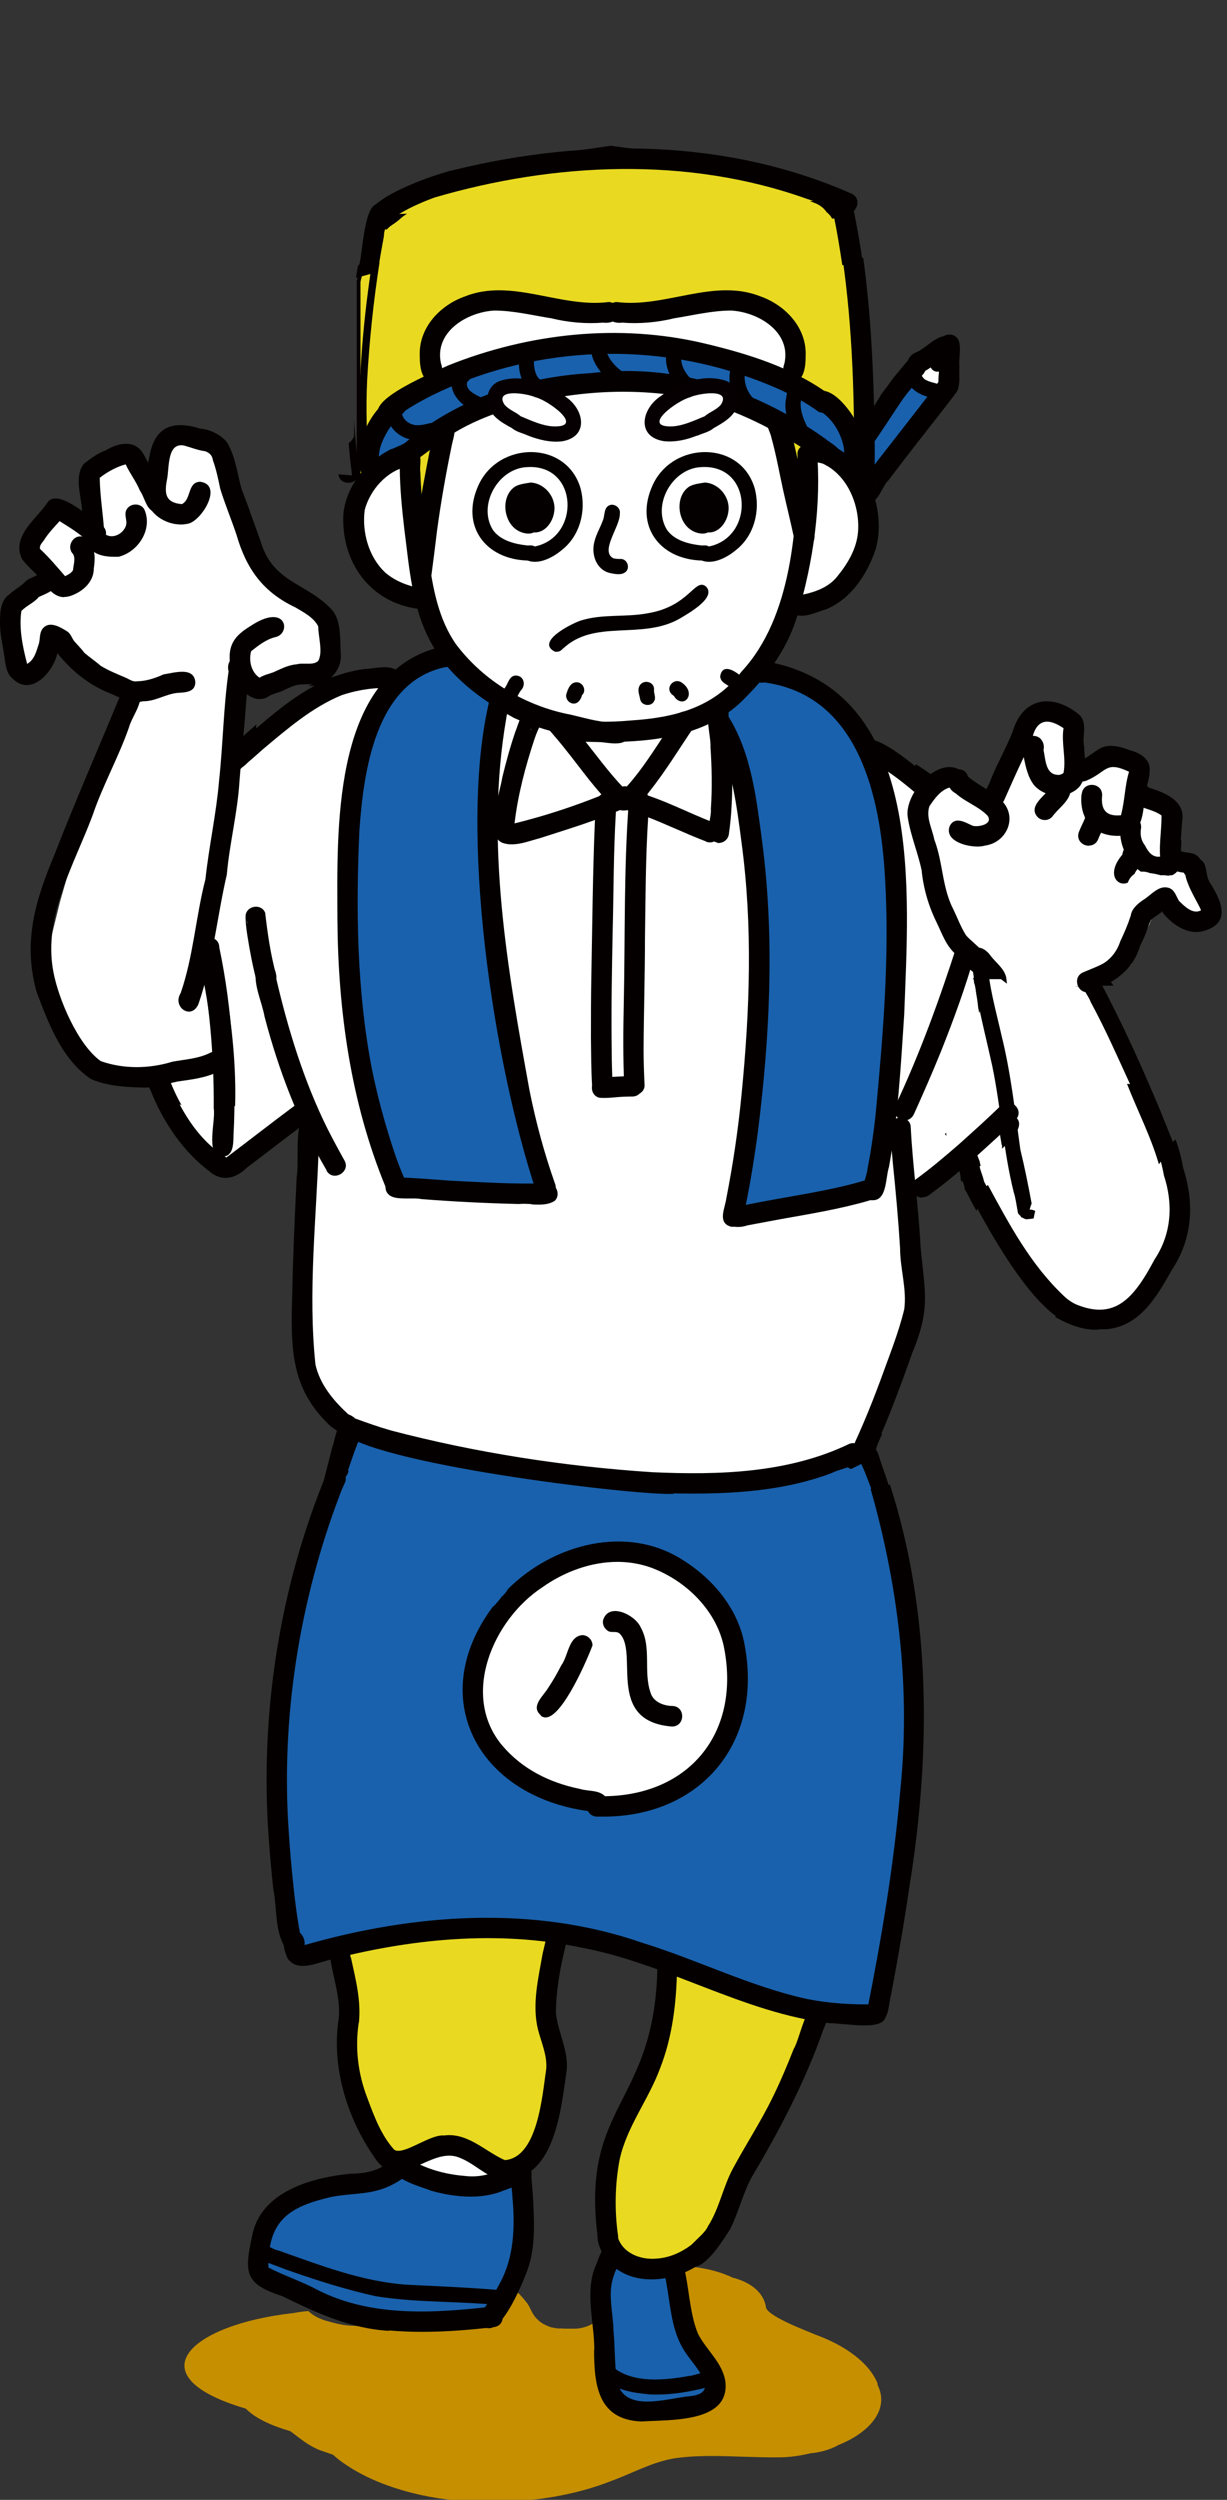 <?xml version="1.0" encoding="UTF-8"?><svg id="_レイヤー_1" xmlns="http://www.w3.org/2000/svg" viewBox="0 0 62 126.3"><rect x="0" y="0" width="62" height="126.3" fill="#333333" stroke="none"/><defs><style>.cls-1{fill:#040000;}.cls-2{fill:#e9da21;}.cls-3{fill:#fff;}.cls-4{fill:#c68f00;}.cls-5{fill:#070002;}.cls-6{fill:#1961ad;}.cls-7{fill:none;stroke:#070002;stroke-miterlimit:10;stroke-width:.19px;}</style></defs><path class="cls-4" d="M44.34,120.41c-.43-1.05-1.65-1.92-3.14-2.46-.6-.25-2.54-.99-2.5-1.42-.14-.76-.83-1.24-1.68-1.46-1.57-.74-3.86-.81-5.52-.04-.03,.06-.07,.12-.1,.18-.09,.2-.17,.41-.25,.62-.09,.25-.18,.5-.34,.73-.12,.17-.29,.33-.44,.49-.09,.09-.18,.18-.29,.26-.27,.2-.6,.31-.96,.34-.07,0-.14,0-.21,0-.09,0-.18,0-.27,0-.08,0-.15,0-.23-.01-.03,0-.06,0-.09,0-.03,0-.06,0-.09,0,0,0,0,0-.01,0-.03,0-.05,0-.08-.01-.03,0-.05,0-.08-.01-.03,0-.07-.01-.1-.02-.02,0-.03,0-.05-.01-.01,0-.02,0-.03,0-.05-.01-.1-.03-.14-.05,0,0,0,0,0,0,0,0,0,0-.01,0-.04-.02-.08-.03-.12-.05-.01,0-.03-.01-.04-.02-.03-.02-.07-.04-.1-.05-.01,0-.02-.01-.03-.02-.04-.02-.08-.05-.12-.08,0,0-.02-.01-.03-.02-.03-.02-.06-.04-.08-.07-.07-.06-.14-.13-.19-.2-.01-.02-.02-.03-.03-.04-.1-.14-.16-.29-.24-.44,0-.01-.01-.03-.02-.04-.02-.03-.04-.06-.06-.1,0,0,0,0,0,0-.02-.02-.03-.05-.05-.07h0c-.11-.14-.23-.28-.35-.41-.03-.03-.07-.06-.1-.09-.07-.02-.14-.04-.21-.06,0,0,0,0,0,0-.04-.01-.08-.02-.12-.03-.03,0-.06-.02-.09-.02,0,0,0,0-.01,0-.11-.03-.22-.05-.33-.08,0,0-.01,0-.02,0,0,0,0,0,0,0-.04,0-.09-.01-.13-.02-.03,0-.05,0-.08-.01-.02,0-.04,0-.06,0t0,0s-.03,0-.04,0c-.04,0-.09,0-.13,0-.09,0-.19,0-.28-.01,0,0-.02,0-.02,0h-.02c-.15,0-.29,0-.44,0h-.03c-.12,0-.23,.01-.35,.02,0,0,0,0-.01,0-.02,0-.03,0-.05,0,0,0,0,0,0,0-.05,0-.1,.02-.15,.02,0,0,0,0,0,0-.09,.02-.18,.05-.26,.08-.06,.02-.12,.05-.19,.07-.15,.06-.3,.12-.44,.18-.1,.05-.19,.1-.29,.15-.02,.01-.05,.03-.07,.04-.04,.02-.08,.04-.12,.06,0,0,0,0-.01,0,0,0-.02,0-.02,.01-.12,.06-.24,.12-.36,.19-.01,0-.02,.01-.03,.02-.02,.01-.04,.02-.06,.03,0,0-.02,.01-.03,.02-.02,.01-.03,.02-.05,.04h0s-.07,.05-.11,.08c-.01,.01-.03,.02-.04,.03-.05,.03-.09,.07-.14,.1-.21,.14-.41,.25-.65,.35-.2,.08-.41,.14-.63,.2-.07,.02-.14,.03-.22,.05-.41,.09-.83,.14-1.25,.16h0c-.13,0-.25,0-.37,0-.05,0-.11,0-.16,0h-.02s-.06,0-.08,0c-.06,0-.11,0-.17-.01-.04,0-.07,0-.11,0-.07,0-.15-.02-.22-.02-.34-.04-.67-.13-.99-.22-.36-.1-.69-.27-.93-.5-.25,.02-.5,.05-.74,.1-5.25,.58-8.06,3.17-2.42,4.83,.48,.49,1.29,.86,2.25,1.14,.48,.35,.9,.74,1.55,.98,.2,.07,.41,.14,.61,.21,.17,.16,.36,.31,.57,.45,1.65,1.15,4.07,1.82,6.51,1.92,.29,.01,.58,.02,.87,.02,2.16,0,4.31-.35,6.12-1.07,1.02-.37,1.92-.89,3.06-1.12,1.18-.19,2.39-.14,3.6-.1,.64,.02,1.27,.04,1.9,.03,.48-.01,.99-.08,1.47-.2,.53-.05,1.03-.19,1.43-.42,1.61-.64,2.59-1.82,1.99-3.02"/><path class="cls-3" d="M18.4,34.34l20.48,1.23,5.27,2.4,7.8,5.42v12.1l-6.46,5.17,.58,5.46-1.38,4.44-.8,2.82s-4.81,1.64-8.44,1.5c-3.63-.14-8.8-.52-8.8-.52l-6.48-1.02-3.13-1.79s-1.9-.76-1.86-4.54c.04-3.78,.26-10.26,.26-10.26l-1.48,.1-2.31,2.08-2.59-2.08-1.75-4.81,1.84-11.8,5.17-3.94,4.06-1.95Z"/><polygon class="cls-2" points="18.12 24.26 22.35 26.67 41.58 25.39 43.83 24.26 43.13 11.86 42.52 9.87 38.88 8.55 30.86 7.46 24.62 8.36 19.04 10.52 18.12 14.22 18.12 24.26"/><polygon class="cls-7" points="18.12 24.26 22.35 26.67 41.58 25.39 43.83 24.26 43.13 11.86 42.52 9.87 38.88 8.55 30.86 7.46 24.62 8.36 19.04 10.52 18.12 14.22 18.12 24.26"/><polygon class="cls-3" points="50.59 52.4 50.1 49.25 48.42 47.39 47.27 45.67 47.06 43.26 46.47 41.41 46.72 40.55 47.8 39.61 50.05 40.71 51.32 37.35 51.84 36.31 53.04 35.93 54.07 36.56 54.56 39.11 55.85 38.05 57.66 38.51 57.66 40.06 58.81 40.55 59.2 41.41 59.2 42.83 60.62 43.82 60.97 46.27 60.62 46.9 58.96 46.15 58.4 45.98 57.15 48.73 55.12 49.82 57.8 54.85 59.04 58.31 59.73 61.03 59.54 62.83 58.32 64.88 57.16 66.53 56.32 66.69 55.37 66.77 51.97 64.92 48.84 58.37 50.03 57.26 51.21 56.5 50.59 52.4"/><polygon class="cls-3" points="4.69 39.74 6.64 34.88 4.98 34.33 2.64 32.63 2.26 33.91 1.01 34.2 .61 33.04 .55 30.99 2.44 29.65 2.09 28.58 1.7 27.57 2.93 26.05 4.6 27.15 4.5 23.79 6.24 23.01 7.73 25.18 8.18 23.01 9.12 21.86 11.23 22.48 11.72 24.49 13.15 28.5 14.57 30.14 16.42 31.38 16.69 32.84 15.8 34.27 14.41 34.49 11.9 34.49 11.77 38.83 10.79 47.72 10.43 48.91 10.9 52.24 10.94 53.5 8.62 54.25 6.51 54.19 4.99 53.86 3.93 53.34 3.64 52.21 2.2 48.93 3.03 45.57 4.69 39.74"/><polygon class="cls-3" points="22.43 20.64 21.87 16.91 24.74 15.3 29.85 16.04 36.54 15.2 39.13 15.74 40.3 18.05 39.54 20.96 40.69 25.97 40.73 22.75 43.15 24.16 43.99 25.97 43.7 27.95 42.36 29.96 40.5 30.36 39.7 31.1 38.25 33.47 36.82 35.56 34.33 36.83 31.47 40.44 28.88 37.19 27.38 36.47 23.57 33.71 20.97 30.29 18.4 28.8 18.12 26.67 18.29 24.46 20.21 23.15 21.22 26.97 22.43 20.64"/><path class="cls-6" d="M18.4,23.33l1.77,.07s2.95-2.65,4.81-3.03c1.86-.37,3.98-.79,3.98-.79h4.47l3.38,.39,3.44,1.92,3.61,2.03-1.35-3.12-2.84-1.69-6.79-1.75h-4.88l-5.38,1.57-3.11,1.71-1.12,2.68Z"/><polygon class="cls-6" points="43.58 22.09 45.91 18.99 47.41 19.74 43.95 24.59 43.58 22.09"/><polygon class="cls-3" points="46.04 18.47 46.66 19.74 47.96 19.42 47.96 18 46.04 18.47"/><path class="cls-6" d="M17.84,72.31l8.04,1.78,10.5,1.11,7.09-1.53,1.77,4.2,.81,11.35-1.8,12.92-4.49-.95-4.48-1.31-5.73-2.02-3.29-.18h-4.4l-6.39,1.17s-.99-1.74-1.13-2.6c-.14-.87-.43-9.92-.43-9.92l.81-4.63,1.87-5.63,1.23-3.75Z"/><polygon class="cls-3" points="27.12 79.64 30.46 78.37 34.02 79 36.74 81.86 37.34 85.32 36.14 88.59 33.14 91.05 29.57 91.05 26.84 90.09 24.69 88.22 23.88 86.17 24.4 82.78 26.38 80.58 27.12 79.64"/><polygon class="cls-2" points="34.04 99.37 37.78 100.79 41.03 101.97 39.15 107.14 37.34 110.44 35.74 113.39 33.52 114.62 31 113.85 30.57 110.18 32.14 106.2 33.14 103.26 34.04 99.37"/><polygon class="cls-7" points="34.04 99.37 37.78 100.79 41.03 101.97 39.15 107.14 37.34 110.44 35.74 113.39 33.52 114.62 31 113.85 30.57 110.18 32.14 106.2 33.14 103.26 34.04 99.37"/><polygon class="cls-2" points="28.06 97.68 27.48 101.56 28.06 104.85 26.77 109.24 25.7 110.1 23.37 108.77 22.31 108.44 20.13 109.09 18.74 107.5 17.48 103.89 17.74 101.2 17.09 98.45 20.61 97.68 25.79 97.44 28.06 97.68"/><polygon class="cls-7" points="28.06 97.68 27.48 101.56 28.06 104.85 26.77 109.24 25.7 110.1 23.37 108.77 22.31 108.44 20.13 109.09 18.74 107.5 17.48 103.89 17.74 101.2 17.09 98.45 20.61 97.68 25.79 97.44 28.06 97.68"/><path class="cls-3" d="M20.35,109.68c.11-.03,3.26,.72,3.26,.72l2.01-.72-2.49-1.48-2.78,1.48Z"/><path class="cls-7" d="M20.35,109.68c.11-.03,3.26,.72,3.26,.72l2.01-.72-2.49-1.48-2.78,1.48Z"/><polygon class="cls-6" points="20.13 109.09 23.12 110.58 26.51 110.1 26.1 114.94 24.89 117.02 22.1 117.62 18.38 117.21 15.3 116.09 13.23 115.15 13.23 112.55 14.74 111.36 16.34 110.58 19.63 110.1 20.13 109.09"/><polygon class="cls-6" points="30.65 114.13 31.83 114.53 34.04 114.62 35.21 118.98 36.04 120.41 35.74 121.33 34.22 121.6 31.6 121.79 30.84 120.44 30.57 115.59 30.65 114.13"/><path class="cls-6" d="M22.68,32.93l2.27,2.4-.32,9.92,1.36,8.25,1.69,6.93-4.71-.21h-2.8s-2.53-7.41-2.52-14.33c.01-6.92,1.14-10.31,1.14-10.31l3.89-2.63Z"/><path class="cls-6" d="M38.25,34.02l-2.12,1.79s.97,1.2,1.36,3.78c.39,2.57,.76,7.78,.76,7.78v6.68l-1.25,7.3,6.99-1.14,1.21-6.15,.3-7.85-1.16-6.97-1.67-3.28-1.86-1.3-2.56-.63Z"/><path class="cls-1" d="M17.04,74.72c-.42-.08-.46-.4-.43-.75h.06s.07,.02,.07,.02l.07,.02,.07,.02,.07,.02,.07,.02,.06,.02,.06,.02,.06,.02,.06,.02,.05,.02,.05,.02,.05,.02,.05,.02,.04,.02,.04,.02,.04,.02,.04,.02h0c-.07,.25-.21,.44-.51,.44-.02,0-.04,0-.06,0"/><path class="cls-1" d="M44.02,75.21h.05s.08-.02,.08-.02l.08-.02,.09-.02,.09-.02,.1-.02,.1-.02,.1-.02,.11-.02,.11-.03h0c-.06,.23-.29,.36-.52,.36-.15,0-.3-.06-.4-.18"/><path class="cls-1" d="M14.38,98.34c-.5-.81-.38-1.97-.57-2.9-.1-.92-.18-1.84-.24-2.69-.43-6.2,.55-12.52,2.92-18.27,.26-.54,1.13-.21,.96,.38-.1,.23-.21,.45-.29,.69-2.04,5.37-2.97,11.27-2.57,16.99,.06,.93,.14,1.84,.24,2.77,.09,.86,.2,1.71,.37,2.56,.06,.32-.23,.59-.53,.59-.11,0-.21-.03-.3-.11"/><path class="cls-1" d="M42.75,102.28c-.34-.03-.64-.07-.81-.06-4.4-.52-8.26-3.03-12.6-3.83-4.24-.89-8.65-.43-12.81,.66-.63,.17-1.54,.57-2-.11-.17-.39-.37-1.02,.06-1.31,.47-.27,.85,.19,.8,.64,5.54-1.59,11.58-2.03,17.08-.11,2.79,.86,5.43,2.2,8.29,2.83,1.14,.23,2.31,.3,3.48,.27,.28,0,.52,.24,.52,.52,.01,.44-.49,.55-1.09,.55-.31,0-.64-.03-.94-.06"/><path class="cls-1" d="M44.26,102.15c-.27-.04-.5-.31-.44-.59,.73-3.67,1.35-7.36,1.67-11.09,.53-5.13-.09-10.31-1.5-15.25h0s.08-.02,.08-.02l.08-.02,.08-.02,.09-.02,.09-.02,.1-.02,.1-.02,.1-.02,.11-.02,.11-.03h.04c2.1,6.54,2.07,13.59,.98,20.33-.27,1.84-.59,3.68-.94,5.51-.13,.45-.06,1.28-.68,1.28-.02,0-.04,0-.06,0"/><path class="cls-1" d="M33.53,99.37c0-.28,.24-.52,.52-.52s.52,.24,.52,.52-.24,.52-.52,.52-.52-.24-.52-.52"/><path class="cls-1" d="M30.21,113.09c-.91-6.91,2.95-6.67,3.01-13.9,.22-.56,1.1-.3,.99,.29-.03,1.7-.23,3.41-.85,5-.58,1.59-1.69,2.96-2.05,4.63-.24,1.27-.26,2.59-.08,3.84,.05,.37-.24,.58-.53,.58-.23,0-.46-.13-.5-.43"/><path class="cls-1" d="M34.67,114.34c-.48-.6,.86-1.28,1.1-1.86,.58-.9,.76-1.99,1.27-2.93,.64-1.19,1.38-2.32,1.98-3.54,.4-.81,.75-1.64,1.08-2.48,.32-.52,.64-2.41,1.26-2.34,.8,.08,.44,.88,.24,1.36-.93,2.66-2.24,5.13-3.67,7.54-.41,.82-.63,1.72-1.04,2.54-.29,.45-1.17,1.9-1.84,1.9-.13,0-.26-.06-.37-.19m7-12.21s0,0,0,0c.02-.02,.03-.03,.05-.04h0s.03-.03,.04-.05h0s.02-.03,.04-.05c0,0,0,0,0-.01-.04,.06-.08,.12-.14,.16"/><path class="cls-1" d="M30.65,114.13c-.43-.49-.86-1.77,.24-1.55,.15,.06,.26,.2,.3,.35,.21,.89,1.16,1.26,1.99,1.18,.63-.04,1.22-.3,1.72-.67,.53-.41,1.17,.42,.63,.82-.7,.55-1.67,.9-2.61,.9-.88,0-1.72-.3-2.28-1.03"/><path class="cls-1" d="M30.03,118.7c0-1.38-.47-2.8,.03-4.14,.22-.45,.36-1.34,1.03-1.2,.79,.29,.08,1.06-.06,1.57-.35,.9-.05,1.89-.03,2.81,.08,.86,.05,1.73,.18,2.59,.38,1.6,2.54,.83,3.69,.73,1.6-.16,.24-1.49-.21-2.17-.88-1.26-.75-2.84-1.15-4.26-.18-.64,.83-.93,1-.28,.33,1.17,.3,2.43,.76,3.56,.42,.82,1.23,1.45,1.38,2.39,.27,2.13-2.82,1.94-4.24,2.04-2.2-.09-2.39-1.84-2.39-3.63"/><path class="cls-1" d="M25.31,110.15c-.8-.22-1.37-.88-2.15-1.16-.59-.22-1.21,.05-1.81,.32-.82,.37-1.62,.74-2.3-.13-1.45-1.99-2.3-4.63-1.95-7.08,0,0,0,.01,0,.02h0c.19-1.31-.47-2.59-.46-3.86,.07-.32,.49-.49,.76-.31,.35,.21,.22,.64,.33,.97,0-.01,0-.02,0-.03,.24,1.1,.53,2.21,.4,3.35,0-.02,0-.05,0-.07-.2,1.31-.04,2.61,.44,3.85,.34,.91,.69,1.86,1.35,2.59,.25,.17,.76-.08,1.29-.33,.44-.21,.89-.42,1.23-.39,1.23-.16,2.1,.85,3.15,1.28,.59,.16,.41,1.02-.12,1.02-.05,0-.1,0-.15-.02"/><path class="cls-1" d="M25.4,109.14c1.78,0,2-3.3,2.2-4.6,.06-.7-.25-1.35-.42-2.02-.3-1.26,.02-2.57,.24-3.82,.05-.22,.1-.43,.15-.64,.18-.65,1.17-.38,1,.28-.27,1.11-.48,2.25-.48,3.39,.12,1.01,.68,1.94,.53,2.98-.3,2.03-.61,5.46-3.28,5.47-.64-.08-.59-1.04,.05-1.04m.48,.32c-.03-.09-.09-.16-.16-.22,0,0-.01,0-.02-.01,.08,.06,.14,.14,.18,.23"/><path class="cls-1" d="M21.79,110.68c-.74-.27-1.66-.5-2.12-1.18-.14-.33,.12-.74,.48-.73,.25-.01,.37,.19,.54,.31,.83,.5,1.79,.77,2.76,.85,.79,.1,1.37-.1,1.82-.31,.57-.26,.94-.52,1.23-.15,.47,.8-.8,1.09-1.34,1.31-.45,.14-.92,.2-1.38,.2-.68,0-1.36-.12-2-.3"/><path class="cls-1" d="M24.44,117.51c-.5-.41,.07-.91,.31-1.28,.17-.26,.32-.52,.46-.79,.78-1.37,.82-2.95,.68-4.48-.01-.56-.37-1.79,.59-1.65,.29,.08,.43,.38,.37,.66,.03,.4,.07,.8,.09,1.2,.06,1.23,.12,2.5-.34,3.66-.2,.52-1.13,2.8-1.89,2.8-.09,0-.18-.03-.27-.11"/><path class="cls-1" d="M19.67,117.76c-1.93-.1-3.69-.91-5.4-1.75-1.88-.61-1.94-1.15-1.54-3,.4-2.28,3-2.99,4.98-3.19,.6,0,1.18-.09,1.7-.41,.24-.1,.43-.32,.7-.33,.53,0,.7,.73,.24,.98-1.29,.89-2.18,.68-3.59,.93-2.17,.5-3.22,1.19-3.2,3.57,.81,.42,1.71,.71,2.52,1.15,2.7,1.36,5.83,1.16,8.75,.83,.66-.09,.81,.93,.14,1.03-1.2,.14-2.41,.24-3.62,.24-.57,0-1.13-.02-1.7-.07"/><path class="cls-1" d="M25.47,116.49c-2.19-.25-4.33-.13-6.49-.48-1.4-.31-2.78-.74-4.14-1.21-.44-.15-.87-.32-1.3-.48-.22-.09-.49-.14-.63-.35-.09-.15-.06-.34,.06-.47,.34-.3,.74,.15,1.1,.2,2.12,.75,4.22,1.57,6.48,1.73,1.68,.08,3.35,.15,5.03,.3,.46,.05,.4,.76-.04,.76-.02,0-.04,0-.07,0"/><path class="cls-1" d="M32.82,120.97c-.86-.08-1.8-.22-2.42-.87-.46-.41,.24-1.04,.57-.51,1.04,.85,2.64,.66,3.86,.45,.39-.03,1.01-.43,1.2,.1,.05,.2-.06,.42-.27,.47-.84,.21-1.7,.37-2.57,.37-.12,0-.25,0-.37-.01"/><path class="cls-1" d="M31.03,40.79c-.92-.85-1.63-1.9-2.42-2.88-.25-.32-.51-.63-.78-.94-.09-.1-.14-.22-.14-.36,0-.28,.24-.52,.52-.52,.44,0,.87,.82,1.18,1.13,.71,.89,1.38,1.82,2.17,2.64,1.05-1.14,1.76-2.42,2.62-3.66,.34-.58,1.24-.06,.89,.52-.74,1.09-1.42,2.22-2.24,3.25-.31,.42-.78,.98-1.31,.98-.16,0-.33-.05-.49-.18"/><path class="cls-1" d="M25.44,42.6c-.99-.29-.17-2.56-.06-3.32,.19-.78,.4-1.55,.66-2.31,.19-.45,.32-1.29,.98-1.14,.28,.06,.43,.38,.36,.64-.14,.28-.27,.56-.37,.86-.46,1.39-.84,2.82-1.01,4.27,1.83-.45,3.63-1.07,5.36-1.83,.62-.26,1.02,.68,.4,.96-1.44,.68-2.98,1.13-4.49,1.62-.46,.12-.94,.31-1.42,.31-.14,0-.28-.02-.41-.06m1.44-5.75s.02,0,.04,0c-.06,0-.11,0-.17-.01,.04,.01,.09,.02,.13,.02"/><path class="cls-1" d="M35.67,42.51c-1.03-.39-2.04-.89-3.08-1.28-.42-.18-1.19-.16-1.12-.79,.04-.3,.36-.52,.65-.43,1.37,.35,2.62,1.05,3.95,1.55,.55,.24,.3,1-.19,1-.07,0-.14-.01-.21-.04"/><path class="cls-1" d="M36.25,42.57c-.78-.16-.28-1.2-.33-1.7,.07-1.04,.05-2.09-.02-3.13,.03-.54-.32-1.63,.03-2.02,.34-.35,.96-.04,.88,.44,.12,1.49,.25,2.99,.16,4.49-.02,.5-.07,.99-.14,1.49-.03,.26-.26,.45-.52,.45-.02,0-.05,0-.07,0"/><path class="cls-1" d="M30.07,55.24c-.1-.1-.14-.23-.15-.37-.05-.81-.05-1.63-.06-2.44,0-1.01,0-2.03,.02-3.05,.05-2.63,.07-5.27,.18-7.9,.07-.44-.09-1.06,.33-1.35,.24-.15,.57-.06,.71,.19,.14,.2,0,.55,.02,.74-.12,1.97-.11,3.94-.16,5.91-.04,2.03-.08,4.07-.05,6.1,0,.6,.02,1.2,.05,1.8,.02,.3-.26,.52-.54,.52-.13,0-.25-.05-.35-.15m.94-14.28c.06-.06,.11-.14,.13-.22-.03,.08-.07,.16-.13,.22"/><path class="cls-1" d="M31.69,55.19c-.1-.1-.14-.23-.15-.37-.06-1.38-.05-2.77-.02-4.15,.07-3.35,0-6.8,.25-10.12,0-.51,.61-.82,.95-.4,.11,.14,.13,.3,.09,.46-.04,.25-.04,.49-.06,.72-.13,2.02-.13,4.04-.16,6.06,0,1.87-.06,3.75-.07,5.62,0,.6,.02,1.2,.05,1.8,.02,.3-.26,.52-.54,.52-.13,0-.25-.05-.35-.15m.97-14.33c.07-.06,.12-.14,.14-.23-.03,.09-.08,.17-.14,.23"/><path class="cls-1" d="M30.28,55.46c-.5-.13-.49-.87,0-1,.56-.05,1.11-.08,1.67-.1,.68,0,.68,1.03,0,1.04-.27,0-.52,.01-.76,.03-.21,.02-.42,.04-.64,.04-.09,0-.19,0-.28-.01"/><path class="cls-1" d="M36.89,61.96c-.64-.21-.25-.94-.19-1.41,.34-1.73,.6-3.49,.77-5.25,.42-4.27,.57-8.49,0-12.73-.24-1.83-.47-3.7-1.27-5.38-.15-.34-.51-.62-.42-1.02,.11-.5,.89-.52,1.01,0,1.21,1.93,1.44,4.28,1.74,6.49,.61,4.82,.37,9.69-.23,14.49-.2,1.49-.44,2.98-.77,4.45-.05,.23-.28,.38-.51,.38-.04,0-.09,0-.13-.02"/><path class="cls-1" d="M43.97,60.64c-.72-.26-.16-1.1-.13-1.62,.17-.85,.29-1.71,.39-2.57,.38-4.01,.73-8.07,.49-12.1-.23-4.07-1.31-9.22-6.09-9.87-.53,.09-1.01-.31-.67-.83,.27-.33,.75-.19,1.12-.16,7.66,1.7,6.83,11.66,6.61,17.76-.17,2.58-.31,5.16-.77,7.71-.18,.54-.09,1.68-.82,1.68-.03,0-.07,0-.11,0"/><path class="cls-1" d="M36.67,61.49c0-.51,.55-.53,.92-.6,1.07-.21,2.14-.4,3.22-.59,.95-.18,1.88-.36,2.81-.64,.27-.08,.56,.09,.64,.36,.08,.28-.09,.56-.36,.64-1.47,.43-2.98,.67-4.48,.94-.55,.1-1.11,.21-1.66,.31-.14,.05-.31,.08-.47,.08-.31,0-.59-.12-.6-.51"/><path class="cls-1" d="M19.48,59.96c-1.76-4.27-2.4-8.91-2.43-13.51-.01-4.37-.3-12.07,4.83-13.66,.29-.08,.59-.14,.9-.17,.28,0,.52,.24,.52,.52,0,.46-.46,.53-.82,.57-3.51,.75-4.11,5.26-4.32,8.26-.18,4.01-.13,8.08,.63,12.03,.3,1.47,.7,2.93,1.18,4.35,.14,.41,.3,.81,.47,1.21,.17,.39-.17,.71-.51,.71-.18,0-.35-.09-.44-.31"/><path class="cls-1" d="M27.09,60.19c-2.15-6.48-3.97-18.29-2.34-24.88,.19-.52,1.02-.38,1.01,.18-.04,.27-.15,.54-.18,.81-1.08,6.25,.06,12.65,1.18,18.81,.32,1.59,.74,3.15,1.28,4.68,.17,.4-.18,.72-.51,.72-.18,0-.35-.09-.44-.31"/><path class="cls-1" d="M26.82,60.83c-.21-.01-.41-.02-.6,0-1.65-.04-3.3-.12-4.94-.25-.17-.04-.38-.03-.61-.03-.49,0-1.03,.02-1.17-.42-.14-.52,.43-.74,.85-.64,.8,.04,1.59,.1,2.39,.16,1.64,.08,3.28,.19,4.92,.13,.45-.02,.69,.59,.37,.89-.23,.15-.51,.19-.8,.19-.13,0-.27,0-.4-.02"/><path class="cls-1" d="M46.14,39.96c-.69-.58-1.42-1.13-2.22-1.55-.2-.08-.42-.18-.48-.42-.04-1.8,2.79,.73,3.33,1.14,.43,.33,.09,.94-.33,.94-.1,0-.2-.03-.31-.11"/><path class="cls-1" d="M46.59,60.51c-.15,0-.3-.07-.4-.2-.17-.22-.13-.56,.09-.73,.77-.56,1.5-1.18,2.2-1.79,.71-.64,1.44-1.29,2.12-1.96,0,0-.02,.01-.02,.02,0,0,0,0,0,0,.44-.45,1.17,.19,.78,.68-.31,.34-.66,.64-1,.96-1.1,1.01-2.22,2.02-3.43,2.9-.1,.07-.21,.1-.32,.1h0Z"/><path class="cls-1" d="M45.51,56.57c-.25-.11-.39-.42-.28-.68,1.26-2.67,2.27-5.47,3.16-8.25,.36-.48,1.15,0,.88,.54-.48,1.69-1.08,3.33-1.73,4.96-.43,1.06-.89,2.11-1.36,3.15-.09,.2-.28,.32-.48,.32-.07,0-.13-.01-.2-.04"/><path class="cls-1" d="M42.98,74.21h-.02s-.02-.03-.02-.03h-.02s-.02-.02-.02-.02h-.02s-.02-.02-.02-.02h-.02s-.02-.02-.02-.02h-.01s-.02-.02-.02-.02h-.01s-.01-.02-.01-.02h-.01s-.01-.02-.01-.02h-.01s-.01-.02-.01-.02h-.01s-.01-.02-.01-.02h-.01s-.01-.02-.01-.02h-.01s-.01-.02-.01-.02c.68-1.36,1.27-2.77,1.8-4.2,.43-1.2,.92-2.39,1.22-3.63,.14-1.02-.21-2.05-.21-3.09-.09-1.45-.22-2.89-.37-4.34-.04-.6-.14-1.2-.14-1.79,.06-.63,1.05-.61,1.05,.04,.1,1.98,.39,3.96,.49,5.95,.21,2.36,.54,3.16-.43,5.47-.58,1.66-1.2,3.31-1.93,4.92-.04,.05-.07,.11-.1,.18-.06,.07-.12,.14-.18,.21-.03,.03-.06,.06-.08,.09-.09,.06-.17,.12-.26,.17,0,0-.01,0-.02,.01-.03,.02-.07,.03-.1,.05-.09,.04-.18,.09-.27,.13-.05,.02-.09,.05-.14,.07t0,0h0Z"/><path class="cls-1" d="M42.94,74.18h-.02s-.02-.02-.02-.02h-.02s-.02-.02-.02-.02h-.02s-.02-.02-.02-.02h-.02s-.01-.02-.01-.02h-.02s-.01-.02-.01-.02h-.01s-.01-.02-.01-.02h-.01s-.01-.02-.01-.02h-.01s-.01-.02-.01-.02h-.01s0-.01,0-.01c.1,.04,.19,.11,.26,.2h-.01Z"/><path class="cls-1" d="M17.16,71.83c.07-.22,.29-.35,.51-.35,.04,.02,.07,.04,.11,.06,.04,.03,.08,.06,.12,.07v.02s-.03,.04-.03,.04l-.02,.04-.02,.04-.02,.04-.02,.05-.02,.05-.03,.05-.02,.04-.02,.04-.02,.04-.02,.04-.02,.04-.02,.04-.02,.04-.02,.04-.02,.03-.02,.03-.02,.03-.02,.03-.02,.02c-.24-.2-.34-.4-.27-.58"/><path class="cls-1" d="M11.99,38.85c-.28,0-.52-.24-.52-.52,0-.22,.14-.41,.33-.48-.05,.02-.1,.05-.14,.08,1.99-1.72,4.05-3.79,6.77-4.13,.57-.01,1.69-.38,1.78,.45-.02,.53-.5,.53-.92,.52-.09,0-.18,0-.26,0-.6,.04-1.19,.16-1.76,.35-1.49,.61-2.75,1.7-3.98,2.73-.22,.2-.44,.39-.66,.58-.2,.16-.36,.41-.65,.41h0Z"/><path class="cls-1" d="M11.67,37.93s-.02,.02-.04,.03c.01-.01,.02-.02,.04-.03"/><path class="cls-1" d="M11.17,58.42c-.8-.06-.26-1.82-.37-2.42,.02-2.72-.23-5.45-.76-8.12-.02-.66,1.03-.7,1.04-.02,.33,1.57,.54,3.16,.65,4.76,.11,1.56,.16,3.13,.07,4.7-.01,.43,.01,1.11-.55,1.11-.03,0-.05,0-.08,0"/><path class="cls-1" d="M10.61,59.2c-1.38-1.03-2.38-2.54-3.01-4.13-.37-.63,.43-1.28,.87-.64,.58,1.56,1.52,3.17,2.97,4.05,1.13-.85,2.24-1.72,3.37-2.56,.53-.41,1.17,.42,.63,.82-.99,.74-1.97,1.5-2.96,2.25-.33,.32-.7,.52-1.08,.52-.26,0-.53-.09-.8-.31"/><path class="cls-1" d="M16.51,59.14c-1.42-2.42-2.43-5.06-3.14-7.77-.14-.77-.55-1.56-.44-2.34,.27-.59,1.1-.28,1.01,.33,.6,2.61,1.43,5.31,2.62,7.69,.27,.53,.55,1.05,.84,1.57,.24,.4-.12,.78-.48,.78-.16,0-.31-.07-.42-.25"/><path class="cls-1" d="M17.2,72.4s-.04-.03-.07-.05h0s0,0,0,0c0,0,0,0,0,0,0,0,0,0-.01,0,0,0,0,0,0,0,0,0,0,0,0,0-.08-.06-.16-.12-.24-.17-.05-.04-.1-.08-.16-.11,0,0,0,0,0,0-2.08-1.93-2.03-3.99-1.95-6.84,.04-1.92,.13-3.83,.22-5.74,.13-.69-.1-2.6,.32-2.97,.97-.45,.83,.66,.8,1.27-.11,3.7-.56,7.45-.17,11.15,.22,.98,.87,1.78,1.59,2.45,.02,.02,.04,.04,.06,.05,.09,.08,.18,.17,.28,.25h0l-.02,.04-.02,.04-.02,.04-.02,.05-.02,.05-.02,.04-.03,.05-.02,.04-.02,.04-.02,.04-.02,.04-.02,.04-.02,.04-.02,.04-.02,.03-.02,.03-.02,.03-.02,.03-.02,.03-.02,.03-.02,.03-.02,.02c-.06-.04-.11-.07-.16-.11"/><path class="cls-1" d="M17.13,72.35h0s0,0,0,0c0,0,.02,.01,.02,.02,0,0-.01-.01-.02-.02"/><path class="cls-1" d="M43.47,73.67c-.27-.14-.35-.48-.2-.74,0,0,0,0,0,0h.01s.01,.02,.01,.02h.01s.01,.02,.01,.02h.01s.01,.02,.01,.02h.01s.01,.02,.01,.02h.01s.01,.02,.01,.02h.02s.02,.02,.02,.02h.02s.02,.02,.02,.02h.02s.02,.02,.02,.02h.02s.02,.02,.02,.02h.02s.02,.02,.02,.02h.02s.02,.02,.02,.02h.02s.02,.02,.02,.02h.02s.02,.02,.02,.02h.02s.02,.03,.02,.03h.02s.02,.02,.02,.02h.02s.02,.03,.02,.03h.02s.02,.03,.02,.03h.02s.02,.03,.02,.03h.02s.02,.03,.02,.03h.02s.02,.03,.02,.03h.02s.02,.03,.02,.03l.02,.02,.02,.02,.02,.02h0c-.06,.08-.13,.16-.2,.23,0,0-.01,.01-.02,.02-.03,0-.06,.01-.09,.01h-.02c-.08,0-.16-.02-.25-.05"/><path class="cls-1" d="M34.06,75.47c-1.56,.13-14.47-1.38-16.68-3.01l.02-.02,.02-.03,.02-.03,.02-.03,.02-.03,.02-.04,.02-.04,.02-.04,.02-.04,.02-.04,.02-.04,.02-.05,.02-.05,.02-.05,.02-.05,.02-.05,.02-.05,.02-.05,.02-.04,.02-.04,.02-.04,.02-.03s.03,.02,.04,.02c.03,.02,.05,.04,.07,.06,.6,.22,1.23,.44,1.82,.61,4.31,1.13,8.77,1.82,13.22,2.11,3.35,.15,6.85,.05,9.92-1.42,.12-.06,.26-.06,.38-.02h0s.01,.01,.01,.01h.01s.01,.02,.01,.02h.01s.01,.02,.01,.02h.01s.01,.02,.01,.02h.02s.02,.02,.02,.02h.02s.02,.02,.02,.02h.02s.02,.02,.02,.02h.02s.02,.02,.02,.02h.02s.02,.02,.02,.02h.01s.04,.06,.05,.09c.28,.85-1.05,.94-1.59,1.23-1.76,.66-3.62,.92-5.5,1-.47,.02-.95,.03-1.42,.03-.35,0-.71,0-1.06-.01"/><path class="cls-1" d="M17.43,72.55s-.05-.03-.08-.05l.02-.03,.02-.03,.02-.03,.02-.03,.02-.03,.02-.03,.02-.04,.02-.04,.02-.04,.02-.04,.02-.04,.02-.04,.02-.05,.02-.05,.02-.05,.02-.05,.02-.05,.02-.05,.02-.04,.02-.04s.03,.02,.04,.03c.42,.29,.18,.85-.21,.94-.06-.05-.13-.09-.2-.13"/><path class="cls-1" d="M17.67,72.71c-.07-.06-.16-.11-.24-.16-.08-.05-.16-.1-.23-.15-.02-.02-.04-.03-.07-.05h0s0,0,0,0c0,0,0,0,0,0-.08-.06-.17-.12-.25-.18-.04-.03-.08-.06-.12-.09,.08-.17,.26-.3,.46-.3,.43,0,.6,.45,.52,.81,0,.04-.01,.09-.02,.13-.02,0-.04-.02-.05-.02"/><path class="cls-1" d="M17.12,72.34s0,0,0,0c0,0,0,0,0,0,0,0,0,0,0,0,0,0,.02,.01,.02,.02-.01,0-.02-.02-.03-.02"/><path class="cls-1" d="M44.18,72.34c.17,0,.3,.04,.39,.12-.05,.11-.1,.22-.15,.33-.03,.06-.05,.11-.07,.17-.02,.06-.05,.12-.06,.18,0,0,0,.01,0,.02-.01,.02-.03,.04-.04,.06-.12,.17-.25,.33-.39,.48,0,0,0,0,0,0-.12-.56-.29-1.2,.33-1.35"/><path class="cls-1" d="M43.66,73.61c0-.36,.33-.55,.63-.5,0,0,0,.02,0,.02,0,0,0,.01,0,.02-.01,.02-.03,.04-.04,.06-.12,.17-.25,.33-.39,.48-.04,.04-.08,.09-.13,.13,0,0,0,0,0,.01-.03-.07-.05-.14-.06-.22"/><path class="cls-1" d="M12.95,49.51c-.19-.74-.33-1.48-.45-2.24-.05-.34-.1-.68-.09-1.02,.06-.51,.81-.61,.99-.13,.12,1.04,.27,2.09,.55,3.12,.1,.39-.21,.65-.52,.65-.2,0-.4-.11-.48-.37m-.42-2.86s-.07-.09-.09-.15v.02s0,0,0,0c.02,.05,.05,.09,.08,.13"/><path class="cls-1" d="M11.55,39.26c.01-.12,.03-.24,.04-.36,.06-.33,.12-.65,.19-.98,0,0,0,0,0,0,.02-.09,.03-.18,.02-.27,.38-.37,.8-.74,1.16-1.05h0c-.02,.11-.02,.21,.01,.3,0,.08,0,.17,.03,.25,0,0,0,0-.01,.01-.18,.14-.1,.4,0,.57,.03,.05,.06,.1,.09,.16-.5,.48-.97,.99-1.4,1.53-.04,.05-.08,.09-.13,.12,0-.09,.01-.18,.02-.26"/><path class="cls-1" d="M15.78,34.65c-.06,0-.13,0-.2,0,.68-.32,1.37-.52,2.07-.63-.15,.1-.31,.2-.46,.31-.11,.08-.23,.15-.33,.23-.09,.02-.18,.05-.27,.07-.02,0-.04,0-.06,0-.14,0-.28,.01-.43,.02-.01,0-.02,0-.03,0-.1,0-.2,0-.29,0"/><path class="cls-1" d="M11.26,55.99c-.05,0-.11,0-.16,0-.03-.02-.05-.03-.08-.04-.06-.03-.12-.05-.18-.07,0-.12,0-.25,0-.37,0-2.46-.25-4.95-.87-7.33-.16-.4-.19-1,.37-1.05,.48-.04,.56,.46,.64,.82,.17,.64,.32,1.29,.43,1.95,.31,1.97,.53,3.98,.47,5.98-.14,.03-.29,.06-.43,.1,0,0-.01,0-.02,0-.06,0-.11,0-.17,0"/><path class="cls-1" d="M7.54,54.75c-.22-.64,.77-.98,.98-.34,.17,.48,.39,.96,.65,1.42-.07-.03-.14-.05-.21-.06-.21-.04-.4-.05-.6,.04-.08,.04-.16,.08-.23,.14-.02,0-.04,0-.05,0-.23-.45-.41-.87-.53-1.21"/><path class="cls-1" d="M49.46,51.06s-.02-.08-.03-.13c-.02-.21-.05-.42-.08-.62,0,.01,0,.02,0,.03-.02-.14-.04-.28-.06-.41-.02-.09-.03-.19-.07-.27,0-.09-.02-.18-.06-.25,.18,0,.36,.07,.46,.23,.19,.49,0,1.03-.14,1.55,0-.04-.02-.08-.02-.12"/><path class="cls-1" d="M47.75,57.3s.03-.04,.04-.06c0,0,.02,0,.02,0,0,.05,.01,.1,.02,.15-.02-.03-.05-.06-.08-.08"/><path class="cls-1" d="M48.55,59.51c-.05-.27-.1-.54-.15-.81,0-.05-.02-.1-.03-.15,.16-.13,.32-.27,.48-.41,.08-.07,.16-.15,.25-.23,0,0,0,0,0,.01,.06,.13,.11,.27,.21,.37,.02,.02,.04,.03,.06,.04,.03,.08,.06,.16,.09,.24,.02,.04,.03,.08,.05,.13,0,0,0,.02,0,.03,.01,.06,.03,.11,.04,.16-.32,.28-.64,.56-.98,.82-.01-.07-.02-.14-.04-.21"/><path class="cls-1" d="M50.45,56.9s0,0,0,0c0-.03-.01-.05-.01-.07h0c-.02-.08-.03-.16-.05-.25,.2-.26,.53-.43,.82-.2,.25,.19,.27,.59,.03,.8-.2,.23-.41,.46-.62,.69-.05-.32-.11-.65-.17-.97"/><path class="cls-1" d="M45.82,39.6c.09-.19,.18-.39,.27-.58,.06-.14,.13-.27,.19-.41,.46,.29,.91,.61,1.34,.96-.15,.04-.27,.12-.37,.22-.17,.03-.34,.13-.46,.28-.04,.05-.08,.11-.1,.16-.28-.22-.57-.43-.87-.62"/><path class="cls-1" d="M11.63,33.6c-.13-.98,.19-1.46,1.01-1.96,1.85-1.24,2.09,.38,1.27,.55-.46,.11-.85,.42-1.22,.71-.13,.48,0,1.05,.42,1.34,.21-.13,.46-.19,.69-.27,.38-.16,.73-.37,1.21-.41,.13-.04,.29-.03,.44-.03,.23,0,.46,.02,.63-.14,.25-.43,0-1.23,0-1.74-.22-.45-.73-.71-1.15-.96-1.65-.78-2.48-1.95-2.98-3.67-.26-.78-.58-1.54-.82-2.32-.1-.48-.2-.97-.37-1.44-.11-.78-1.2-.29-1.23-1.08,.1-1.03,1.76-.3,2.02,.31,.37,.7,.45,1.51,.67,2.26,.34,.85,.62,1.71,.94,2.57,.63,2.2,2.43,2.11,3.69,3.58,.41,.62,.32,1.43,.37,2.15,.04,.5-.21,.99-.62,1.27-.47,.35-1.06,.19-1.6,.29-.29,.06-.54,.22-.81,.33-.23,.08-.47,.13-.66,.27-.14,.08-.27,.11-.41,.11-.75,0-1.44-1.04-1.48-1.72"/><path class="cls-1" d="M7.46,25.44c-.18-.34-.12-.74-.07-1.11,.05-.45,.07-.91,.18-1.36,.32-1.67,1.51-1.72,2.87-1.2,.58,.14,.48,1.02-.12,1.02-.35-.05-.68-.19-1.02-.28-.87-.17-.74,1.14-.86,1.71-.14,.71-.09,1.18,.75,1.25,.49-.24,.27-1.12,.93-1.13,1.16,.16,.1,1.92-.58,2.11-.13,.03-.26,.05-.39,.05-.7,0-1.44-.41-1.69-1.07"/><path class="cls-1" d="M4.15,25.82c-.04-.75-.42-1.75,.09-2.39,.35-.27,.69-.53,1.11-.68,.64-.39,1.52-.57,1.93,.25,.32,.59,.66,1.16,.95,1.77,.08,.2,.22,.37,.23,.6,0,.28-.24,.52-.52,.52-.55-.03-.6-.73-.87-1.1-.19-.47-.51-.87-.72-1.33-.45,.12-.93,.38-1.31,.68,.01,.94,.18,1.88,.23,2.82,.39,.31,.94,.03,1.09-.39,.09-.26-.09-.52,.01-.77,.16-.41,.8-.42,.95,0,.38,.98-.35,2.09-1.33,2.33-.07,0-.14,0-.21,0-1.52,0-1.62-.92-1.64-2.29"/><path class="cls-1" d="M3.24,30.17c-.42,0-.72-.31-1.02-.7-.32-.46-.78-.78-1.11-1.23-.56-1.17,.78-2.04,1.33-2.91,.6-.62,2.18,.91,2.76,1.25,.47,.46-.21,1.2-.7,.77,.33,.38,.31,.9,.24,1.37,0,.64-.49,1.11-1.05,1.34-.16,.07-.31,.1-.44,.1h0Zm-1.03-2.86c-.1,.13-.22,.25-.19,.42,.46,.43,.86,.91,1.27,1.38,.14-.07,.33-.16,.4-.31,.02-.26,.14-.58,0-.81-.32-.32-.06-.89,.36-.89,.04,0,.08,0,.12,.02-.36-.3-.76-.54-1.16-.79-.28,.31-.58,.62-.8,.98"/><path class="cls-1" d="M5.51,35.01c-1.04-.42-1.92-1.14-2.61-2.01-.21,.96-1.33,2.22-2.27,1.28-.34-.29-.35-.77-.42-1.18-.08-.55-.22-1.1-.21-1.66,0-.51,.02-1.1,.48-1.42,.28-.25,.61-.42,.87-.7,.19-.13,.43-.18,.61-.32,.39-.37,1.03-.21,.99,.38-.1,.44-.62,.61-.99,.78-.24,.3-.62,.43-.88,.71-.13,.89,.07,1.82,.29,2.67,.38-.21,.47-.65,.6-1.04,.06-.24,.02-.5,.17-.72,.34-.45,.9-.1,1.27,.13,.15,.11,.21,.28,.3,.43,.17,.22,.39,.41,.55,.64,.27,.23,.57,.43,.83,.66,.41,.25,.87,.43,1.31,.62,.18,.09,.33,.2,.54,.16,.47-.01,.9-.16,1.33-.35,.5-.07,1.53-.41,1.6,.39,0,.54-.55,.52-.95,.55-.59,.08-1.09,.43-1.7,.42-.11,.03-.21,.04-.31,.04-.49,0-.94-.27-1.39-.46"/><path class="cls-1" d="M9.13,50.17c.64-1.84,.76-3.85,1.25-5.75,.18-1.67,.55-3.31,.69-4.98,.2-1.84,.22-3.69,.48-5.52-.19-.74,.73-1.14,1.01-.4-.08,1.98-.31,3.99-.46,5.97-.1,1.58-.5,3.12-.64,4.7-.5,2.16-.7,4.42-1.43,6.53-.11,.27-.3,.39-.48,.39-.37,0-.72-.46-.42-.94"/><path class="cls-1" d="M4.63,54.54c-1.49-.98-2.17-2.81-2.78-4.42-.7-2.51-.08-4.59,.89-6.91,1.05-2.7,2.21-5.35,3.32-8.03-.23-.58,.62-.99,.93-.45,.37,.69-.3,1.38-.48,2.04-.53,1.51-1.32,2.91-1.83,4.42-.94,2.52-2.5,5.08-1.99,7.87,.25,1.39,1.24,3.72,2.4,4.55,1.16,.41,2.45,.39,3.62,.03,.65-.12,1.33-.15,1.93-.46,.62-.27,1.02,.7,.4,.96-.65,.32-1.36,.4-2.06,.5-.54,.11-1.06,.29-1.61,.31-.92-.02-1.89-.06-2.74-.42"/><path class="cls-1" d="M50.03,40.68c-.47-.24-.23-.75-.04-1.1,.33-.89,.82-1.71,1.17-2.59,.52-1.8,2.07-1.98,3.41-.85,.39,.43,.1,1.05,.21,1.57,.02,.68,.22,1.46-.24,2.04-.6,.64-1.7,.57-2.28-.07-.32-.4-.43-.93-.53-1.43-.35,.73-.67,1.46-1,2.2-.09,.18-.28,.28-.47,.28-.08,0-.16-.02-.23-.05m2.7-2.78c.1,.43,.09,1.16,.64,1.24,.14,.03,.26,0,.37-.09,.14-.74-.12-1.51,0-2.26-.3-.2-.58-.33-.83-.33-.32,0-.58,.21-.72,.72h.04c.36,0,.58,.37,.5,.71"/><path class="cls-1" d="M54.66,40.13c.05-.68,1.07-.61,1.03,.07-.07,.72,.21,1.06,.95,.99,.2-.72,.19-1.48,.41-2.2-1.2-.56-1.09-.01-2.13,.44-.38,.17-.91-.03-.88-.5,.02-.28,.26-.5,.54-.48,.35-.17,.66-.43,.99-.63,.47-.26,1.04-.1,1.51,.08,.51,.13,1.08,.45,1.01,1.06,0,.41-.18,.79-.23,1.19-.1,.74-.06,1.86-.98,2.05-.14,.02-.27,.03-.41,.03-1.18,0-1.95-.81-1.82-2.11"/><path class="cls-1" d="M55.02,42.73c-.32,0-.64-.28-.51-.68,.09-.24,.21-.46,.31-.7,0-.17,.08-.34,.23-.44,.23-.16,.56-.1,.72,.14,.27,.45-.12,.91-.27,1.33-.09,.24-.28,.34-.47,.34Zm-.2-1.34s0,.04,0,.06c.01,.04,.03,.09,.05,.14-.04-.07-.05-.14-.06-.21h0Z"/><path class="cls-1" d="M52.45,41.3c-.53-.54,.3-1.06,.61-1.47,.13-.8,1.24-.5,1.01,.27-.15,.47-.61,.76-.89,1.15-.1,.12-.24,.18-.38,.18-.12,0-.25-.04-.35-.13"/><path class="cls-1" d="M59.12,44.25s.02,0,.03,0c0,0,0,0,0,0,0,0-.02,0-.03,0"/><path class="cls-1" d="M58.87,44.22s-.06,0-.1,0h-.06s-.02,0-.04,0c-.1-.02-.2-.06-.3-.07-.09-.02-.18-.03-.27-.04h0s-.02,0-.02-.01c-.14-.06-.28-.07-.43-.06-.71-.48-1.16-1.49-1.02-2.29,.05-.68,1.07-.61,1.03,.07-.06,.33-.01,.64,.2,.9,.15,.31,.37,.61,.76,.56-.05-.69,.08-1.38,.07-2.08-.4-.3-.95-.33-1.36-.61-.56-.5,.2-1.38,.73-.79,.82,.25,1.87,.67,1.67,1.72-.03,.51-.08,1-.08,1.51,0,.02,0,.04,0,.06-.01,.15-.02,.31-.02,.46,0,.06,0,.13,0,.19-.06,.22-.19,.38-.4,.48-.06,0-.12,0-.17,.02,0,0-.01,0-.02,0-.06,0-.11-.01-.18-.02"/><path class="cls-1" d="M56.71,43.18c.14-.95,1.41-.4,.96,.41-.09,.2-.26,.37-.35,.57-.16,.1-.27,.26-.33,.43-.07,.04-.15,.05-.22,.05-.43,0-.79-.6-.06-1.46"/><path class="cls-1" d="M58.38,44.14c-.09-.02-.18-.03-.27-.04h0s-.01,0-.02,0c-.06-.03-.12-.04-.19-.05,.24-.16,.62-.1,.77,.17-.1-.02-.19-.05-.29-.07"/><path class="cls-1" d="M59.63,43.62c-.28-.2-.74-.28-.7-.73,.09-.49,.42-.54,.77-.42-.02,.36-.04,.71-.06,1.07,0,.09,0,.19-.01,.28,0,0,0,0,0,0,0-.07,0-.14,0-.21"/><path class="cls-1" d="M54.59,49.19c.36-.17,.75-.3,1.1-.48,.45-.25,.76-.67,.92-1.16,.2-.42,.38-.84,.52-1.27,.11-.04,.2-.11,.27-.19h0c.1,0,.21-.01,.31,0,.07,0,.13,.01,.19,.02,.03,0,.06,.01,.08,.02,0,0,0,0,.01,0t0,0s.03,.06,.05,.08c.03,.06,.07,.11,.12,.15-.14,.48-.3,.95-.54,1.4-.29,.98-.91,1.56-1.71,1.98h-.01s-.01,0-.01,0h-.03s-.01,0-.01,0h-.01s-.01,0-.01,0h-.02s-.01,0-.01,0h-.13s-.01,0-.01,0h-.02s-.01,0-.01,0h-.01s-.01,0-.01,0h-.01s-.01,0-.01,0h-.01s-.01,0-.01,0h-.01s-.01,0-.01,0h-.01s-.01,0-.01,0h-.01s-.01,0-.01,0h-.01s-.01,0-.01,0h-.01s-.01,0-.01,0h0s-.01,0-.01,0h-.01s0,0,0,0h0s0,0,0,0h0s0,0,0,0h0s0,0,0,0h0s0,0,0,0h0s0,.01,0,.01h-.01s0,.01,0,.01h0s0,.01,0,.01h-.01s0,.01,0,.01h-.01s-.01,.02-.01,.02h-.01s-.01,.02-.01,.02h-.01s-.01,.02-.01,.02h-.01s-.01,.02-.01,.02h-.01s-.01,.02-.01,.02h-.01s-.01,.02-.01,.02h-.01s-.01,.02-.01,.02h-.01s-.01,.03-.01,.03h-.02s-.01,.03-.01,.03h-.01s-.02,.03-.02,.03h-.01s-.01,.03-.01,.03l-.02,.02-.02,.02h0s-.03,.02-.05,.02c-.06,.02-.12,.03-.18,.03-.52,0-.73-.82-.16-1.01"/><path class="cls-1" d="M58.21,44.12s.05,0,.08,.01c-.03,0-.05,0-.08-.01"/><path class="cls-1" d="M47.99,41.73c.27-.51,.78-.18,1.16-.01,.3,.08,1.05-.08,.75-.51-.6-.63-1.68-.84-2.02-1.7-.15-.64,.85-.92,1.03-.28,.54,.47,1.25,.74,1.75,1.27,.76,.83,.19,2.07-.88,2.22-.1,.03-.24,.05-.38,.05-.69,0-1.68-.34-1.41-1.04"/><path class="cls-1" d="M48.34,48.25c-.52-.42-.73-1.06-1.01-1.64-.41-.83-.67-1.72-.76-2.64-.19-.9-.56-1.76-.7-2.67-.22-1.27,1.8-3.44,2.92-2.15,.83,.57-.29,1.48-.81,.64-.44,.12-.77,.57-1.02,.95-.18,.57,.14,1.11,.25,1.68,.44,1.14,.39,2.42,.96,3.52,.21,.43,.38,.9,.64,1.31,.4,.48,1.63,1.19,.92,1.86-.11,.06-.2,.09-.29,.09-.45,0-.69-.72-1.09-.94"/><path class="cls-1" d="M55.01,49.11c.19-.22,.51-.23,.73-.05,.18,.25,.35,.49,.53,.75h-.02s-.02-.01-.02-.01h-.02s-.02,0-.02,0h-.02s-.02,0-.02,0h-.02s-.02,0-.02,0h-.02s-.01,0-.01,0h-.02s-.01,0-.01,0h-.01s-.01,0-.01,0h-.01s-.01,0-.01,0h-.01s-.01,0-.01,0h-.01s-.01,0-.01,0h-.01s-.01,0-.01,0h-.01s-.01,0-.01,0h-.01s-.01,0-.01,0h-.01s-.01,0-.01,0h-.01s-.01,0-.01,0h-.01s-.01,0-.01,0h-.04s-.01,0-.01,0h-.05s-.01,0-.01,0h-.02s-.01,0-.01,0h-.01s-.01,0-.01,0h-.01s-.01,0-.01,0h-.01s-.01,0-.01,0h-.01s-.01,0-.01,0h-.01s-.01,0-.01,0h-.01s-.01,0-.01,0h-.01s-.01,0-.01,0h-.01s-.01,0-.01,0h-.01s-.01,0-.01,0h-.01s-.01,0-.01,0h0s-.01,0-.01,0h0s0,0,0,0h0s0,0,0,0h0s0,0,0,0h0s0,0,0,0h0s0,0,0,0h0s-.01,.01-.01,.01h0s0,.01,0,.01h-.01s0,.01,0,.01h0s-.01,.01-.01,.01h-.01s-.01,.02-.01,.02h-.01s-.01,.02-.01,.02h-.01s-.01,.02-.01,.02h-.01s-.01,.02-.01,.02h-.01s-.01,.02-.01,.02h-.01s-.01,.03-.01,.03h-.01s0,.02,0,.02c-.21-.32-.33-.64-.11-.9"/><path class="cls-1" d="M50.58,49.47h-.01s-.01,0-.01,0h-.01s-.01,0-.01,0h-.01s-.01,0-.01,0h-.01s-.01,0-.01,0h-.01s-.01,0-.01,0h-.01s-.01,0-.01,0h-.01s-.01,0-.01,0h-.01s-.01,0-.01,0h-.01s-.01,0-.01,0h-.01s-.01,0-.01,0h-.01s-.01,0-.01,0h-.01s-.01,0-.01,0h-.01s-.01,0-.01,0h-.01s-.01,0-.01,0h-.01s-.01,0-.01,0h-.01s-.01,0-.01,0h-.01s-.01,0-.01,0h-.01s-.01,0-.01,0h-.01s-.01,0-.01,0h-.01s-.01,0-.01,0h-.01s-.01,0-.01,0h-.01s-.01,0-.01,0h-.01s-.01,0-.01,0h-.01s-.01,0-.01,0h-.01s-.01,0-.01,0h-.01s-.01,0-.01,0h-.01s-.01,0-.01,0h-.01s-.01,0-.01,0h-.01s-.01,0-.01,0h-.01s-.01,0-.01,0h-.01s-.01,0-.01,0h-.01s-.01,0-.01,0h-.01s-.01,0-.01,0h-.01s-.01,0-.01,0h-.01s-.01,0-.01,0h-.04s-.01,0-.01,0h-.01s-.01,0-.01,0h-.01s0,0,0,0h-.01s0,0,0,0h0s0,0,0,0h0s0,.01,0,.01h0s0,.01,0,.01h0s0,.02,0,.02h0s0,.02,0,.02h0s0,.03,0,.03v.02s-.01,0-.01,0c0-.02,0-.04-.01-.05-.29-.44-1.16-.88-.71-1.48,.34-.38,.79-.07,1.01,.26,.27,.34,.66,.62,.77,1.06,.01,.11,.03,.22,.04,.33h0Z"/><path class="cls-1" d="M58.7,46.07c-.17,.16-.38,.24-.54,.41-.36,.92-1.45,.16-.85-.61,.15-.19,.35-.34,.56-.47,.34-.24,.7-.67,1.16-.55,.32,.08,.39,.41,.54,.66,.28,.28,.71,.71,1.12,.48-.26-.63-1.52-2.37-.28-2.62,.69,.03,.43,.84,.75,1.26,.63,1,1.04,2.1-.48,2.44-.08,.01-.15,.02-.23,.02-.69,0-1.34-.51-1.74-1.03"/><path class="cls-1" d="M59.82,44.09c-.19-.02-.38-.06-.56-.15-.4-.2-.3-.85,.12-.95,.13-.04,.25-.01,.37,.04,.27,.07,.59,.03,.8,.26,.35,.35,.38,.99-.2,1.08-.02,0-.04,0-.06,0-.19,0-.38-.1-.47-.27"/><path class="cls-1" d="M54.47,49.83h.02s.02-.03,.02-.03h.02s.02-.03,.02-.03h.02s.02-.03,.02-.03h.02s.02-.02,.02-.02h.02s.01-.02,.01-.02h.02s.01-.02,.01-.02h.01s.02-.02,.02-.02h.01s.01-.02,.01-.02h.01s.01-.02,.01-.02h.01s.01-.02,.01-.02h.01s.01-.02,.01-.02h.01s.01-.01,.01-.01h.01s.01-.01,.01-.01h.01s0-.01,0-.01h0s.01,0,.01,0h0s.01,0,.01,0h0s0,0,0,0h0s0,0,0,0h0s0,0,0,0h0s0,0,0,0h.01s0,0,0,0h.01s.01,0,.01,0h.01s.01,0,.01,0h.01s.01,0,.01,0h.01s.01,0,.01,0h.01s.01,0,.01,0h.01s.01,0,.01,0h.01s.01,0,.01,0h.05s.01,0,.01,0h.04s.01,0,.01,0h.02s.01,0,.01,0h.02s.01,0,.01,0h.01s.01,0,.01,0h.01s.01,0,.01,0h.01s.01,0,.01,0h.01s.01,0,.01,0h.01s.01,0,.01,0h.01s.01,0,.01,0h.01s.01,0,.01,0c-.32,.12-.66,.22-1.01,.3h0Z"/><path class="cls-1" d="M57.1,54.77c-.64-1.39-1.25-2.79-1.98-4.13-.09-.25-.34-.59-.51-.92h0s.01-.01,.01-.01h.01s.01-.02,.01-.02h.02s.01-.02,.01-.02h.01s.01-.02,.01-.02h.01s.01-.02,.01-.02h.01s.01-.02,.01-.02h.01s.01-.01,.01-.01h.01s.01-.01,.01-.01h.01s.01-.01,.01-.01h0s.01-.01,.01-.01h0s.01,0,.01,0h0s.01,0,.01,0h0s0,0,0,0h.01s0,0,0,0h0s0,0,0,0h.01s.01,0,.01,0h0s.01,0,.01,0h.01s.01,0,.01,0h.01s.01,0,.01,0h.01s.01,0,.01,0h.01s.01,0,.01,0h.02s.01,0,.01,0h.04s.01,0,.01,0h.04s.01,0,.01,0h.02s.01,0,.01,0h.01s.01,0,.01,0h.01s.01,0,.01,0h.01s.01,0,.01,0h.01s.01,0,.01,0h.01s.01,0,.01,0h.01s.01,0,.01,0h.01s.01,0,.01,0h.01s.01,0,.01,0h.01s.01,0,.01,0h.01s.01,0,.01,0h.01s.01,0,.01,0h.01s.01,0,.01,0h.01s.01,0,.01,0h.01s.01,0,.01,0h.01s.01,0,.01,0h.01s.01,.01,.01,.01h.01s.02,.01,.02,.01h.02s.02,.01,.02,.01h.02s.02,.01,.02,.01h.02s.02,.01,.02,.01h.02s.02,.01,.02,.01h0c1.13,2.12,2.12,4.33,3.05,6.55,.22,.57,.47,1.14,.68,1.72l-.05,.04-.08,.08-.08,.08-.07,.08-.07,.08-.07,.08-.06,.08-.06,.08-.06,.08-.06,.08-.06,.08-.06,.08h0c-.4-1.39-1.08-2.7-1.61-4.06"/><path class="cls-1" d="M51.86,61.59s-.01,0-.02,0c-.01,0-.03,0-.04-.01-.02-.01-.05-.02-.07-.03-.03-.02-.06-.03-.09-.05-.02-.02-.05-.04-.07-.06-.05-.05-.09-.09-.13-.14-.08-.46-.14-.85-.21-1.04-.53-2.11-.65-4.27-1.09-6.4-.26-1.19-.57-2.39-.79-3.59-.02-.11-.03-.23-.05-.34-.01-.06-.02-.13-.04-.19-.07-.44-.13-.89-.17-1.34h0s0-.02,0-.02h0s0-.02,0-.02h0s0-.02,0-.02h.01s0-.02,0-.02h0s0-.01,0-.01h0s0,0,0,0h0s0,0,0,0h.01s.01,0,.01,0h0s.01,0,.01,0h.03s.01,0,.01,0h.02s.01,0,.01,0h.01s.01,0,.01,0h.01s.01,0,.01,0h.01s.01,0,.01,0h.01s.01,0,.01,0h.01s.01,0,.01,0h.01s.01,0,.01,0h.01s.01,0,.01,0h.01s.01,0,.01,0h.01s.01,0,.01,0h.01s.01,0,.01,0h.01s.01,.01,.01,.01h.01s.01,0,.01,0h.01s.01,.01,.01,.01h.01s.01,.01,.01,.01h.01s.01,.01,.01,.01h.01s.01,.01,.01,.01h.01s.01,.01,.01,.01h.01s.01,.01,.01,.01h.01s.01,.01,.01,.01h.01s.01,.01,.01,.01h.01s.01,.01,.01,.01h.01s.01,.01,.01,.01h.01s.01,.01,.01,.01h.01s.01,.01,.01,.01h.01s.01,.01,.01,.01h.01s.01,.01,.01,.01h.01s.01,.01,.01,.01h.01s.01,.01,.01,.01h.01s.01,.01,.01,.01h.01s.01,.01,.01,.01h.01s.01,.01,.01,.01h.01s.01,.01,.01,.01h.01s.01,.01,.01,.01h.01s.01,.01,.01,.01h.01s.01,0,.01,0h0c.06,1.28,.43,2.53,.71,3.78,.47,1.89,.68,3.83,.95,5.76,.22,.9,.4,1.81,.57,2.72-.08,.21-.14,.43-.17,.65-.12,.02-.24,.04-.37,.04,0,0-.01,0-.02,0"/><path class="cls-1" d="M51.85,61.59s-.01,0-.02,0c-.01,0-.03,0-.04-.01-.03-.01-.05-.02-.07-.03-.03-.02-.06-.03-.09-.05-.02-.02-.04-.03-.06-.05,.07-.22,.23-.37,.57-.33,.07,.01,.12,.04,.17,.06-.03,.12-.06,.25-.08,.38-.12,.02-.24,.03-.37,.04,0,0-.01,0-.02,0"/><path class="cls-1" d="M48.93,59.35s0-.07,0-.11h.02s.05,0,.07,.01c.13,.02,.29,.04,.42,0-.18,.18-.35,.35-.53,.53,0-.14,.01-.29,.02-.43"/><path class="cls-1" d="M50.64,57.76c0-.07-.02-.14-.04-.2,0-.01,0-.03,0-.04,0-.13,0-.25-.02-.38,.04,.06,.1,.1,.17,.14-.07-.04-.12-.09-.17-.14,0-.03,0-.07-.01-.1-.01-.11-.03-.23-.05-.34,0-.03-.01-.06-.02-.09,.17-.22,.37-.4,.68-.26,.7,.35,.07,1.07-.3,1.43-.08,.09-.17,.18-.25,.26,.01-.09,0-.18,0-.26"/><path class="cls-1" d="M48.88,60.26c0-.09,.02-.19,.02-.28,.02-.21,.02-.42,.03-.63v-.11h.02s.05,0,.07,.01c.14,.02,.31,.04,.44,0,.01,0,.02,0,.03-.01,.04,.08,.08,.15,.11,.23,.13,.24,.27,.49,.4,.74l-.03,.02-.03,.03-.03,.03-.03,.04-.04,.04-.03,.04-.03,.04-.04,.05-.04,.05-.04,.05-.04,.06-.04,.06-.04,.06-.04,.06-.04,.06-.03,.07-.03,.07-.03,.07-.03,.07h0c-.18-.32-.34-.63-.48-.91"/><path class="cls-1" d="M48.74,60.04c-.02-.2-.12-.41-.2-.62-.04-.24-.09-.48-.13-.72,0-.02,0-.04-.01-.06,.02-.08,.06-.15,.12-.22,.48-.43,.94,.12,1,.61,.13,.45,.51,1.17-.14,1.38-.05,.01-.09,.02-.14,.02-.22,0-.43-.15-.5-.38"/><path class="cls-1" d="M55.51,67.18c-.16,0-.32,0-.48-.02-.61-.07-1.17-.32-1.71-.62,.04-.07,.05-.14,.06-.22,0-.05,0-.1,0-.15,.06-.04,.12-.1,.15-.16,.03-.07,.06-.15,.07-.23,0-.1,0-.2-.02-.29,.03,.02,.05,.04,.08,.06,2.48,1.41,3.52,.26,4.68-1.92,.86-1.29,.95-2.8,.47-4.25-.05-.3-.12-.58-.2-.87h.01s.06-.1,.06-.1l.06-.08,.06-.08,.06-.08,.06-.08,.06-.08,.07-.08,.07-.08,.07-.08,.08-.08,.08-.08,.05-.04c.17,.46,.3,.93,.38,1.42,.58,1.78,.49,3.57-.56,5.16-.79,1.41-1.66,2.89-3.36,3.01-.07,0-.14,0-.22,0-.04,0-.09,0-.13,0"/><path class="cls-1" d="M53.45,66.21c.07-.26,.36-.34,.59-.24,.25-.08,.54,.15,.49,.42-.04,.25-.26,.36-.5,.36-.32,0-.67-.2-.58-.54m.33,.05c.01-.06,.04-.11,.08-.15-.03,.04-.06,.09-.07,.14,0,0,0,0,0,0,0,0,0,.01,0,.02"/><path class="cls-1" d="M49.26,60.85h0s.03-.08,.03-.08l.03-.07,.03-.07,.04-.07,.04-.06,.04-.06,.04-.06,.04-.06,.03-.06,.04-.05,.04-.05,.04-.05,.03-.04,.03-.04,.04-.04,.03-.04,.03-.03,.03-.03,.03-.02c1.08,2,2.16,4.02,3.83,5.6,.28,.28,.62,.44,.96,.62,.32,.23,.26,.75-.11,.9-1.78-.01-3.97-3.61-5.33-6.14"/><path class="cls-1" d="M27.32,86.65c-.52-.44,.13-.96,.37-1.36,.25-.37,.47-.76,.67-1.15,.36-.48,.36-1.46,1.06-1.53,.28,0,.52,.24,.52,.52-.21,.57-1.5,3.64-2.37,3.64-.09,0-.18-.03-.25-.1"/><path class="cls-1" d="M31.26,82.5c-.18-.11-.41,.03-.59-.14-.15-.11-.23-.31-.2-.49,.27-.95,1.62-.29,1.9,.34,.57,1.01,.13,2.23,.5,3.3,.13,.47,.65,.67,1.09,.68,.68,0,.68,1.03,0,1.04-3.44-.27-1.61-3.86-2.7-4.74"/><path class="cls-1" d="M30.09,91.77c-.17-.01-.31-.13-.38-.27-5.58-.77-8.22-5.72-4.82-10.31,.06-.04,.1-.09,.15-.14,.02-.03,.05-.05,.07-.08,.07-.08,.13-.15,.19-.23,.01-.02,.03-.03,.04-.05,0,0,0,0,0,0,.11-.12,.25-.25,.32-.4,2.29-2.29,6.04-3.3,8.88-1.45,1.54,.97,2.81,2.52,3.1,4.35,.89,4.92-2.28,8.59-7.14,8.59-.13,0-.27,0-.41,0m-2.68-11.59c-2.49,1.63-4.16,5.46-2.03,8,1.02,1.2,2.4,1.88,3.92,2.19,.41,.13,.95,.04,1.27,.37,4.26-.06,6.8-3.18,6.04-7.38-.33-1.95-1.93-3.52-3.74-4.18-.55-.19-1.11-.28-1.67-.28h0c-1.34,0-2.69,.5-3.79,1.28"/><path class="cls-1" d="M25.32,80.69c.11-.05,.23-.1,.34-.14,.07-.03,.14-.06,.21-.09t0,0c-.19,.09-.38,.17-.57,.26,0,0,.01-.02,.02-.03"/><path class="cls-1" d="M44.27,75.74s0,0,0,0c-.31-.57-.47-1.23-.77-1.81-.19-.29-.2-.77,.24-.8,.44-.27,.63,.25,.72,.59,.2,.64,.48,1.25,.57,1.92,.06,.49-.68,.6-.76,.1"/><path class="cls-1" d="M16.65,75.19c-.21-.06-.31-.27-.27-.47,.13-.52,.27-1.03,.4-1.56,.15-.44,.2-.99,.49-1.35,.21-.18,.57-.04,.61,.23,.02,.09,0,.19-.04,.27-.19,.54-.33,1.09-.46,1.64-.08,.32-.18,.64-.25,.97-.05,.2-.28,.32-.47,.27"/><path class="cls-1" d="M16.95,74.83c-.19-.08-.28-.31-.2-.5,.25-.68,.43-1.28,.71-1.93,.19-.66,1.1-.32,.72,.26-.29,.66-.47,1.3-.72,1.97-.07,.2-.32,.28-.5,.2"/><path class="cls-1" d="M43.2,23.34c0-.21,0-.42,0-.63,0-.12,0-.25-.01-.37,0-.05,0-.1,0-.16,0-.07,0-.15-.02-.22,.27-.38,.53-.77,.79-1.16,.13-.15,.27-.39,.43-.65,.13-.18,.26-.36,.39-.54l.45-.61s.03-.04,.05-.07c.05-.03,.1-.06,.14-.07,.43-.1,.8,.43,.54,.79-.84,1.24-1.64,2.52-2.53,3.73-.08,.11-.15,.21-.23,.32,0-.12,0-.24,0-.36"/><path class="cls-1" d="M43.67,25.34c-.63-.34-.09-1.02,.19-1.41,.34-.48,.7-.93,1.06-1.39,.71-.92,1.43-1.83,2.14-2.76,.24-.25,.38-.67,.74-.77,.43-.1,.8,.43,.54,.79-.26,.36-.54,.72-.82,1.07-.88,1.13-1.77,2.26-2.63,3.4-.34,.32-.49,1.12-.99,1.12-.07,0-.15-.02-.23-.05m.66-.74c-.03-.05-.07-.1-.12-.13,.05,.04,.09,.08,.12,.13"/><path class="cls-1" d="M44.7,20.74c-.34-.17-.33-.48-.21-.76,.09-.13,.18-.25,.28-.38,.13-.18,.27-.36,.4-.54,.23-.28,.46-.56,.7-.84,.44-.51,1.22,.15,.79,.67-.37,.43-.74,.87-1.08,1.32-.17,.26-.35,.58-.65,.58-.07,0-.15-.02-.23-.06"/><path class="cls-1" d="M45.98,18.71c-.3-.33-.05-.78,.32-.91,.54-.21,1.34-1.26,1.85-.6,.37,.61-.46,.91-.85,1.19-.28,.16-.64,.48-.97,.48-.12,0-.25-.05-.36-.17"/><path class="cls-1" d="M47.44,18.41c.04-.53-.21-1.59,.64-1.5,.67,.15,.33,1.1,.4,1.6-.05,.5,.18,1.44-.57,1.44-.74-.1-.41-1.03-.46-1.54"/><path class="cls-1" d="M47.06,20.09c-.34-.07-.67-.2-.92-.43-.31-.25-.6-.93-.03-1.04,.44-.05,.37,.47,.72,.6,.14,.07,.29,.1,.43,.14,.44,.12,.31,.75-.09,.75-.04,0-.07,0-.11-.02"/><path class="cls-1" d="M47.68,18.92c-.08-.02-.14-.06-.19-.12-.01-.01-.02-.02-.04-.03-.29,.05-.45-.16-.46-.38,0-.2,.12-.39,.39-.38,.29-.04,.57,.12,.72,.36,.16,.25-.06,.57-.33,.57-.03,0-.07,0-.1-.02"/><path class="cls-1" d="M21.13,30.76c-2.45-.32-3.9-2.38-3.78-4.78,.15-1.62,1.52-3.18,3.14-3.44,.41-.07,.64,.22,.65,.51,0,.27-.17,.55-.56,.52-1.04,.22-1.88,1.18-2.15,2.19-.15,1.12,.2,2.39,1.04,3.17,.51,.44,1.16,.68,1.82,.8,.64,.1,.54,1.03-.06,1.03-.03,0-.05,0-.08,0"/><path class="cls-1" d="M40.17,31.05c-.39-.21-.31-.85,.12-.95,.75-.14,1.53-.36,2.02-.98,.54-.66,1-1.44,1.05-2.31,.08-1.31-.55-2.81-1.77-3.38-.41-.15-1.14-.05-1.15-.66,0-.28,.24-.52,.52-.52,2.54,.16,3.93,3.22,3.29,5.49-.42,1.26-1.24,2.52-2.5,3.04-.39,.11-.83,.33-1.25,.33-.11,0-.22-.02-.33-.05"/><path class="cls-1" d="M30.2,37.47c-1.44-.29-2.91-.59-4.25-1.21-1.66-.92-3.31-2.12-4.2-3.85-.94-1.74-1.07-3.76-1.32-5.68-.12-1.02-.22-2.05-.23-3.07-.06-.54,.11-1.24,.79-.94,.41,.24,.19,.76,.25,1.14,.05,1.45,.22,2.89,.42,4.32,.21,1.53,.49,3.1,1.39,4.38,1.41,1.87,3.53,3.12,5.8,3.55,.86,.2,1.6,.44,2.46,.39,.28,0,.52,.24,.52,.52-.04,.43-.37,.54-.74,.54-.31,0-.65-.07-.89-.08"/><path class="cls-1" d="M28.74,37.45c-.67,0-.68-1.04,0-1.04,1.04,.06,2.09,.09,3.13-.01,2.2-.14,4.2-.64,5.6-2.47,2.55-2.74,2.83-7.36,2.83-10.94-.07-.5,.69-.81,.97-.31,.25,2.78-.17,5.67-.96,8.35-.46,1.62-1.45,3.02-2.63,4.2-1.82,1.93-4.54,2.26-7.13,2.26-.62,0-1.23-.02-1.81-.04"/><path class="cls-1" d="M40.32,27.52c-.11-.09-.17-.21-.19-.31-.17-.8-.37-1.6-.55-2.41-.2-.91-.36-1.83-.61-2.72-.06-.31-.33-.62-.14-.94,.15-.25,.46-.32,.71-.19,.3,.2,.34,.61,.45,.92,.34,1.32,.57,2.68,.9,4.01,.09,.38,.18,.77,.26,1.16,.06,.33-.23,.59-.53,.59-.11,0-.21-.03-.3-.11"/><path class="cls-1" d="M21.21,29.59c-.81-.2-.27-1.23-.29-1.8,.12-1.07,.26-2.14,.45-3.21,.13-.72,.27-1.45,.42-2.17,.14-.44,.07-1.22,.69-1.24,.8,.06,.41,.95,.33,1.42-.29,1.41-.54,2.83-.73,4.25-.09,.77-.19,1.53-.29,2.3-.03,.26-.27,.45-.52,.45-.02,0-.05,0-.07,0"/><path class="cls-1" d="M19.35,23.24c.02-.6,.87-.6,1.23-.96,2.61-2.17,5.93-3.24,9.29-3.43,4.27-.51,8.34,.84,11.81,3.3,.29,.25,.74,.42,.83,.83,.07,.44-.49,.78-.83,.48-.3-.26-.63-.49-.95-.71-1.9-1.24-3.89-2.2-6.09-2.69-3.11-.54-6.4-.25-9.38,.75-.92,.32-1.83,.72-2.64,1.27-.49,.26-1.97,1.67-2.77,1.67-.25,0-.44-.14-.51-.5"/><path class="cls-1" d="M19.2,21.05c-.79-.84,2.84-2.29,3.43-2.58,4.08-1.64,8.66-2.14,12.96-1.12,2.19,.52,4.42,1.21,6.26,2.54,.51,.32,.12,1.17-.48,.92-1.07-.78-2.29-1.31-3.53-1.75-5.22-1.86-11.14-1.52-16.1,.96-.46,.24-.92,.49-1.34,.78-.1,.07-.21,.16-.32,.24-.03,.01-.07,.02-.1,.04-.02,0-.03,.02-.05,.02-.04,.02-.08,.04-.11,.06-.06,.03-.11,.06-.16,.09-.03,0-.06,0-.09,0-.13,0-.25-.06-.37-.2"/><path class="cls-1" d="M42.95,23.71c-.48-.17-.27-.64-.3-1.01-.12-.78-.57-1.55-1.25-1.96-.88-.38-.09-1.9,1.31-.24,.36,.42,.64,.9,.82,1.42,.2,.53,.37,1.81-.4,1.81-.06,0-.12,0-.18-.02"/><path class="cls-1" d="M19.04,23.43c-.05-.06-.1-.13-.14-.19,.04-.03,.08-.05,.12-.08,.08-.05,.16-.11,.23-.17,.02-.01,.04-.02,.05-.04,.15-.09,.31-.18,.47-.27,.02,.03,.04,.05,.06,.08,.33,.38-.04,.86-.42,.86-.13,0-.26-.05-.37-.19"/><path class="cls-1" d="M18.74,22.93l.06-.03s-.04,.03-.05,.04c0,0,0,0,0,0"/><path class="cls-1" d="M19.32,20.5s0,0,0,0c0,0-.02,.02-.02,.02,.41-.4,.97,.06,.87,.49,0,0-.01,0-.02,0-.05,.01-.11,.03-.16,.05-.02,0-.03,.02-.05,.02-.04,.02-.08,.04-.12,.06-.21,.11-.42,.23-.62,.36-.11,.07-.22,.13-.33,.2-.09,.06-.18,.12-.27,.18,.06-.53,.31-1.04,.72-1.39"/><path class="cls-1" d="M18.21,23.76c-.38-1.28,.57-3.2,1.73-3.78,.28-.04,.55,.13,.6,.42,.05,.26-.11,.47-.32,.59-.24,.23-.44,.49-.62,.77-.27,.46-.51,.97-.44,1.51,.03,.23,.1,.36,0,.57-.09,.18-.27,.27-.46,.27-.22,0-.44-.12-.49-.35"/><path class="cls-1" d="M17.79,24.02c-.07-.54-.13-1.08-.17-1.62h0s.01-.02,.01-.02h.01s.01-.02,.01-.02h.01s.01-.02,.01-.02h.01s.01-.02,.01-.02h.01s.01-.02,.01-.02h.01s.01-.02,.01-.02h.01s.01-.02,.01-.02h.01s.01-.02,.01-.02h.01s.01-.02,.01-.02h.01s0-.02,0-.02h.01s.01-.02,.01-.02h0s.01-.02,.01-.02h0s.01-.02,.01-.02h0s.01-.02,.01-.02h0s.01-.02,.01-.02h.01s0-.02,0-.02h.01s0-.02,0-.02h0s.01-.02,.01-.02h0s0-.02,0-.02h0s0-.02,0-.02h0s0-.02,0-.02h0s0-.02,0-.02h0s0-.02,0-.02h0s0-.02,0-.02h0s0-.02,0-.02h0s0-.02,0-.02h0s0-.02,0-.02h0s0-.02,0-.02h0s0-.02,0-.02h0s0-.02,0-.02h0s0-.02,0-.02h0s0-.02,0-.02h0s0-.02,0-.02h0s0-.02,0-.02h0s0-.02,0-.02h0s0-.02,0-.02h0s0-.02,0-.02h0s0-.02,0-.02h0s0-.02,0-.02h0s0-.02,0-.02h0s0-.02,0-.02h0s0-.02,0-.02h0s0-.02,0-.02h0s0-.02,0-.02h0s0-.02,0-.02h0s0-.02,0-.02h0s0-.02,0-.02h0s0-.02,0-.02h0s0-.02,0-.02h0s0-.02,0-.02h0s0-.02,0-.02h0s0-.02,0-.02h0s0-.02,0-.02h0s0-.02,0-.02h0s0-.02,0-.02h0s0-.02,0-.02h0s0-.03,0-.03h0s0-.03,0-.03h0c.05,.86,.14,1.72,.24,2.59,.05,.37-.24,.58-.53,.58-.23,0-.46-.13-.5-.43"/><path class="cls-1" d="M43.15,24.16c.04-3.73-.05-7.5-.59-11.21l.2,.02,.3,.02,.3,.02,.26,.02c.39,2.85,.52,5.75,.57,8.62,.01,.7,.02,1.39,0,2.08,.02,.39-.02,.94-.53,.94-.27,0-.53-.24-.52-.52"/><path class="cls-1" d="M28.03,32.92c-.97-.5,.83-1.4,1.29-1.56,1.11-.36,2.3-.16,3.43-.38,2.08-.35,2.35-1.78,2.91-1.36,.59,.56-.88,1.37-1.29,1.62-1.94,1.13-4.36-.01-5.96,1.57,.03-.03,.05-.05,.06-.09-.07,.13-.2,.21-.34,.21-.03,0-.07,0-.1-.01"/><path class="cls-1" d="M20.85,22.22c-.71-.09-1.33-.7-1.31-1.43-.01-.3,.07-.73,.44-.73,.28,0,.47,.32,.34,.56-.13,.52,.38,.91,.86,.86,.11,0,.24-.03,.38-.06,.32-.08,.64-.15,.77,.21,.09,.31-.2,.5-.48,.52-.25,.06-.5,.1-.75,.1-.08,0-.16,0-.24-.02"/><path class="cls-1" d="M24.31,20.86c-.91-.15-1.96-1.18-1.27-2.1,.38-.51,1.11,.14,.57,.53-.13,.42,.43,.66,.73,.8,.24,0,.44,.2,.41,.44-.03,.2-.2,.33-.39,.33-.01,0-.03,0-.04,0"/><path class="cls-1" d="M27.23,20c-.68-.19-1-.94-1.01-1.6,0-.23,.01-.49,.2-.64,.15-.13,.38-.12,.52,.02,.13,.13,.14,.34,.04,.48-.01,.14,.01,.28,.04,.42,.05,.24,.17,.49,.41,.58,.44,.13,.31,.75-.09,.75-.03,0-.07,0-.11-.02"/><path class="cls-1" d="M31.68,19.75c-.86-.31-1.8-1.22-1.83-2.18,0-.63,.97-.51,.77,.1,.14,.59,.71,1.12,1.26,1.34,.44,.13,.31,.75-.09,.75-.04,0-.07,0-.11-.02"/><path class="cls-1" d="M34.82,20.02c-.62-.36-1.07-1.02-1.16-1.72-.03-.34,0-.89,.45-.91,.3-.01,.49,.35,.32,.6-.07,.55,.33,1.1,.78,1.38,.36,.22,.14,.72-.19,.72-.06,0-.13-.02-.19-.06"/><path class="cls-1" d="M37.62,20.77c-.52-.49-.85-1.22-.74-1.94,.02-.29,.06-.68,.39-.77,.34-.11,.63,.33,.4,.6-.14,.57,.05,1.17,.49,1.56,.27,.27,.02,.65-.28,.65h0c-.09,0-.18-.03-.26-.11"/><path class="cls-1" d="M40.19,22.08c-.29-.6-.57-1.16-.49-1.83,.06-.36,.11-.88,.51-1.02,.42-.15,.72,.43,.35,.68-.26,.61,.02,1.24,.29,1.78,.17,.3-.09,.58-.35,.58-.12,0-.23-.05-.31-.19"/><path class="cls-1" d="M19.26,11.49h0s0-.02,0-.02h0s0-.02,0-.02h0s0-.02,0-.02h0s0-.02,0-.02h0s0-.02,0-.02h0s0-.03,0-.03h0s0-.03,0-.03h0s0-.03,0-.03h0s0-.03,0-.03h0s0-.03,0-.03v-.02s-.01-.02-.01-.02v-.02s-.01-.02-.01-.02v-.02s-.01-.02-.01-.02v-.02s-.02-.02-.02-.02v-.02s-.02-.02-.02-.02v-.02s-.02-.02-.02-.02v-.02s-.02-.02-.02-.02v-.02s-.03-.02-.03-.02v-.02s-.03-.02-.03-.02v-.02s-.03-.02-.03-.02l-.02-.02-.02-.02-.02-.02-.02-.02-.02-.02-.02-.02-.02-.02h-.02s-.02-.03-.02-.03h-.02s0-.02,0-.02c0,0,0,0,.01,0,.4,0,.61,.42,.48,.77,0,0,0,.01,0,.02h0Z"/><path class="cls-1" d="M43.36,13.45l-.3-.02-.3-.02-.2-.02c-.13-.87-.27-1.73-.45-2.59-.3-.79,.94-1.12,1.01-.26,.2,.97,.37,1.95,.5,2.93l-.26-.02Z"/><path class="cls-1" d="M19.24,11.45h0s0-.02,0-.02h0s0-.02,0-.02h0s0-.02,0-.02h0s0-.03,0-.03h0s0-.03,0-.03h0s0-.03,0-.03h0s0-.03,0-.03h0s0-.03,0-.03v-.02s-.01-.02-.01-.02v-.02s-.01-.02-.01-.02v-.02s-.02-.02-.02-.02v-.02s-.02-.02-.02-.02v-.02s-.02-.02-.02-.02v-.02s-.02-.02-.02-.02v-.02s-.02-.02-.02-.02v-.02s-.03-.02-.03-.02v-.02s-.03-.02-.03-.02l-.02-.02v-.02s-.03-.02-.03-.02l-.02-.02-.02-.02-.02-.02-.02-.02-.02-.02-.02-.02h-.02s-.02-.03-.02-.03h-.02s-.02-.03-.02-.03h-.02s-.02-.03-.02-.03h-.02c.62-.96,3.66-1.93,4.26-2.04,6.59-1.61,13.74-1.56,20.01,1.21,.61,.26,.22,1.22-.4,.96-.42-.17-.85-.34-1.27-.5,0,0,0,0-.01,0-.13-.06-.27-.11-.41-.14-.05-.02-.1-.04-.15-.05-6.01-2.16-12.76-1.85-18.83-.07-.7,.26-1.38,.56-2,.97-.21,.12-.41,.37-.64,.46h0Z"/><path class="cls-1" d="M41.77,10.72s-.04-.06-.06-.08c-.11-.14-.27-.26-.44-.34-.11-.05-.23-.1-.35-.13,.5-.08,1-.15,1.5-.21,.32-.08,.7,.06,.75,.43,.04,.27-.16,.56-.44,.58-.23,.02-.45,.05-.68,.08-.07-.13-.16-.24-.28-.33"/><path class="cls-1" d="M41.7,10.67s.02,.01,.03,.02c0,0-.02-.01-.03-.02"/><path class="cls-1" d="M41.66,10.63s.02,.02,.03,.03c0,0,0,0,0,0-.01-.01-.02-.02-.03-.03"/><path class="cls-1" d="M19.36,11.59h0s0,0,0,0h0s0,0,0,0h0s0,0,0,0h0s0-.01,0-.01h0s0-.01,0-.01h0s0-.02,0-.02h0s0-.02,0-.02h0s0-.02,0-.02h0s0-.02,0-.02h0s0-.02,0-.02h0s0-.02,0-.02h0s0-.02,0-.02h0s0-.02,0-.02h0s0-.02,0-.02h0s0-.03,0-.03h0s0-.03,0-.03h0s0-.03,0-.03v-.02s-.01-.02-.01-.02v-.02s-.01-.02-.01-.02v-.02s-.01-.02-.01-.02v-.02s-.01-.02-.01-.02v-.02s-.02-.02-.02-.02v-.02s-.02-.02-.02-.02v-.02s-.02-.02-.02-.02v-.02s-.02-.02-.02-.02v-.02s0,0,0,0c.43-.13,.88-.16,1.33-.16-.14,.08-.25,.16-.37,.28,.03-.03,.05-.05,.08-.08-.07,.07-.14,.13-.22,.19-.09,.07-.18,.13-.27,.19-.09,.06-.17,.13-.24,.21h0Z"/><path class="cls-1" d="M19.62,11.42s0,0,0,0c-.02,.01-.03,.02-.05,.03,.01,0,.03-.02,.04-.03"/><path class="cls-1" d="M18.08,13.54l.12-.03,.29-.08,.29-.08,.29-.08,.11-.03c-.31,1.99-.52,4-.63,6-.03,.71-.04,1.42-.02,2.12h0s0,.03,0,.03h0s0,.03,0,.03h0s0,.03,0,.03h0s0,.02,0,.02h0s0,.02,0,.02h0s0,.02,0,.02h0s0,.02,0,.02h0s0,.02,0,.02h0s0,.02,0,.02h0s0,.02,0,.02h0s0,.02,0,.02h0s0,.02,0,.02h0s0,.02,0,.02h0s0,.02,0,.02h0s0,.02,0,.02h0s0,.02,0,.02h0s0,.02,0,.02h0s0,.02,0,.02h0s0,.02,0,.02h0s0,.02,0,.02h0s0,.02,0,.02h0s0,.02,0,.02h0s0,.02,0,.02h0s0,.02,0,.02h0s0,.02,0,.02h0s0,.02,0,.02h0s0,.02,0,.02h0s0,.02,0,.02h0s0,.02,0,.02h0s0,.02,0,.02h0s0,.02,0,.02h0s0,.02,0,.02h0s0,.02,0,.02h0s0,.02,0,.02h0s0,.02,0,.02h0s0,.02,0,.02h0s0,.02,0,.02h0s0,.02,0,.02h-.01s0,.02,0,.02h-.01s0,.02,0,.02h-.01s0,.02,0,.02h-.01s-.01,.02-.01,.02h-.01s-.01,.02-.01,.02h-.01s-.01,.02-.01,.02h0s-.01,.02-.01,.02h-.01s-.01,.02-.01,.02h0s-.01,.02-.01,.02h-.01s-.01,.02-.01,.02h-.01s-.01,.02-.01,.02h-.01s-.01,.02-.01,.02h-.01s-.01,.02-.01,.02h-.01s-.01,.02-.01,.02h-.01s-.01,.02-.01,.02h-.01s-.01,.02-.01,.02h-.01s-.01,.02-.01,.02h-.01s-.01,.02-.01,.02h-.01s-.01,.02-.01,.02h-.01s-.01,.02-.01,.02h0c-.11-2.99,.13-5.99,.57-8.95"/><path class="cls-1" d="M18.15,13.38c.19-.63,.24-3.19,1.01-3.08h0s.02,.02,.02,.02l.02,.02,.02,.02,.02,.02,.02,.02,.02,.02,.02,.02,.02,.02v.02s.03,.02,.03,.02v.02s.03,.02,.03,.02v.02s.03,.02,.03,.02v.02s.03,.02,.03,.02v.02s.02,.02,.02,.02v.02s.02,.02,.02,.02v.02s.02,.02,.02,.02v.02s.02,.02,.02,.02v.02s.01,.02,.01,.02v.02s.01,.02,.01,.02v.02s0,.02,0,.02v.02s.01,.02,.01,.02v.02s0,.01,0,.01h0s0,.03,0,.03h0s0,.03,0,.03h0s0,.03,0,.03h0s0,.03,0,.03h0s0,.03,0,.03h0s0,.02,0,.02h0s0,.02,0,.02h0s0,.02,0,.02h0c-.02,.12-.05,.23-.07,.35,0,.02-.01,.03-.02,.05-.04,.11-.06,.23-.06,.35-.11,.6-.22,1.21-.31,1.81l-.11,.03-.29,.08-.29,.08-.29,.08-.12,.03c.03-.21,.06-.42,.1-.62"/><path class="cls-1" d="M19.17,11.05c-.28-.26-.28-.54-.1-.8h.02s.02,.03,.02,.03h.02s.02,.03,.02,.03l.02,.02,.02,.02,.02,.02,.02,.02,.02,.02,.02,.02,.02,.02,.02,.02,.02,.02v.02s.03,.02,.03,.02v.02s.03,.02,.03,.02v.02s.03,.02,.03,.02v.02s.02,.02,.02,.02v.02s.02,.02,.02,.02v.02s.02,.02,.02,.02v.02s.02,.02,.02,.02v.02s.02,.02,.02,.02v.02s.01,.02,.01,.02v.02s.01,.02,.01,.02v.02s.01,.02,.01,.02v.02s0,.01,0,.01h0s0,.03,0,.03h0s0,.03,0,.03h0s0,.03,0,.03h0s0,.03,0,.03h0s0,.03,0,.03h0s0,.02,0,.02h0s0,.02,0,.02c-.06,.02-.12,.04-.18,.03-.08,0-.16-.03-.24-.09"/><path class="cls-1" d="M19.4,10.58v.02s.02,.02,.02,.02v.02s.02,.02,.02,.02v.02s.02,.02,.02,.02v.02s.02,.02,.02,.02v.02s.02,.02,.02,.02v.02s.01,.02,.01,.02v.02s.01,.02,.01,.02v.02s0,.02,0,.02v.02s0,.02,0,.02h0s0,.03,0,.03h0s0,.03,0,.03h0s0,.03,0,.03h0s0,.03,0,.03h0s0,.03,0,.03h0s0,.02,0,.02h0s0,.02,0,.02h0s0,.02,0,.02h0s0,.02,0,.02h0s0,.02,0,.02h0s0,.02,0,.02h0s0,.02,0,.02h0s0,.01,0,.01h0s0,.01,0,.01h0s0,.01,0,.01h0s0,0,0,0h0s0,0,0,0c-.07,.08-.14,.18-.18,.29-.01,.03-.02,.07-.03,.1-.44-.08-.63-.85-.09-1.06"/><path class="cls-1" d="M39.94,19.24c-.41-.11-.42-.56-.3-.89,.34-1.58-1.31-2.58-2.69-2.66-.97,0-1.93,.24-2.88,.39-.86,.21-1.75,.29-2.63,.22-.36,.05-.79-.09-.79-.52,0-.28,.23-.52,.52-.52,2.45,.31,4.9-1.23,7.27-.28,1.26,.45,2.33,1.59,2.27,3,0,.49-.06,1.42-.76,1.26"/><path class="cls-1" d="M21.98,19.24c.41-.11,.42-.56,.3-.89-.34-1.58,1.31-2.58,2.69-2.66,.97,0,1.93,.24,2.88,.39,.86,.21,1.75,.29,2.63,.22,.36,.05,.79-.09,.79-.52,0-.28-.23-.52-.52-.52-2.45,.31-4.9-1.23-7.27-.28-1.26,.45-2.33,1.59-2.27,3,0,.49,.06,1.42,.76,1.26"/><path class="cls-1" d="M25.47,35.72c-.42-.19-.15-.67,.02-.94,.19-.22,.23-.66,.59-.65,.39,.02,.5,.46,.26,.73-.27,.31-.36,1.06-.87,.87m.59-.83c-.09,0-.18-.05-.16-.05,.05,.03,.11,.05,.16,.05"/><path class="cls-1" d="M37.07,34.87c-.19-.27-.66-.32-.68-.7,.13-.77,.92-.16,1.22,.15,.35,.36-.18,.89-.54,.54"/><path class="cls-1" d="M28.89,35.53c-.19-.05-.33-.27-.27-.47,.08-.26,.2-.59,.52-.59,.33,0,.51,.43,.27,.65-.06,.24-.24,.5-.53,.41"/><path class="cls-1" d="M32.35,35.34c-.04-.24-.16-.47-.03-.7,.19-.33,.74-.21,.73,.19-.03,.2,.12,.41,0,.6-.15,.29-.63,.23-.7-.09"/><path class="cls-1" d="M34.11,35.25c-.03-.07-.08-.11-.14-.15-.41-.35,.11-.92,.51-.59,.71,.52,.11,1.29-.37,.74m.32-.76s-.11-.06-.17-.07h0s-.02,0-.03,0c.07,0,.14,.03,.2,.07"/><path class="cls-1" d="M30.82,28.95c-.7-.16-.96-.96-.78-1.6,.09-.37,.29-.69,.42-1.05,.09-.21,.06-.46,.18-.65,.26-.34,.75-.04,.68,.3,.03,.63-1.01,1.88-.34,2.25,.12,.04,.25,.04,.37,.04,.33-.02,.51,.43,.27,.65-.1,.09-.23,.12-.37,.12-.14,0-.3-.03-.43-.06"/><path class="cls-1" d="M26.66,28.32c-2.15-.06-3.4-1.77-2.49-3.79,1.01-2.26,4.47-2.3,5.17,.16,.29,1.11-.03,2.37-.94,3.09-.45,.38-1.16,.76-1.74,.54m.36-.71c2.33-.47,2.21-4.18-.39-4.01-1.46,.06-2.51,1.92-1.72,3.18,.39,.54,1.11,.71,1.74,.78,.13,0,.27-.03,.38,.06"/><path class="cls-1" d="M26.25,26.85c-.82-.38-.99-1.76-.22-2.27,.24-.13,.53-.16,.79-.2,.73,.04,1.31,.78,1.18,1.5-.07,.5-.47,1.06-1.03,1.02-.22,.11-.51,.05-.72-.05"/><path class="cls-1" d="M35.46,28.32c-2.15-.06-3.4-1.77-2.49-3.79,1.01-2.26,4.47-2.3,5.17,.16,.29,1.11-.03,2.37-.94,3.09-.45,.38-1.16,.76-1.74,.54m.36-.71c2.33-.47,2.21-4.18-.39-4.01-1.46,.06-2.51,1.92-1.72,3.18,.39,.54,1.11,.71,1.74,.78,.13,0,.27-.03,.38,.06"/><path class="cls-1" d="M35.05,26.85c-.82-.38-.99-1.76-.22-2.27,.24-.13,.53-.16,.79-.2,.73,.04,1.31,.78,1.18,1.5-.07,.5-.47,1.06-1.03,1.02-.22,.11-.51,.05-.72-.05"/><path class="cls-3" d="M25.12,19.62c-.29,.5,.32,1.39,1.35,1.99,1.03,.6,2.1,.68,2.39,.18,.29-.5-.32-1.39-1.35-1.99-1.03-.6-2.1-.68-2.39-.18"/><path class="cls-5" d="M28.38,22.3c1.41-.22,1.15-1.65,.16-2.28-.91-.66-2.12-1.13-3.23-.79-.51,.14-.78,.69-.66,1.19,.13,.61,.72,.94,1.22,1.21,.23,.2,.57,.26,.84,.39,.53,.2,1.09,.34,1.66,.28m-.47-.76c-.56-.05-1.08-.3-1.59-.51-.25-.22-.6-.32-.82-.59-.54-.85,1.19-.55,1.56-.37,.62,.13,2.59,1.56,.86,1.47"/><path class="cls-3" d="M36.81,19.62c.29,.5-.32,1.39-1.35,1.99-1.03,.6-2.1,.68-2.39,.18-.29-.5,.32-1.39,1.35-1.99,1.03-.6,2.1-.68,2.39-.18"/><path class="cls-5" d="M35.22,22.02c.28-.13,.61-.19,.84-.39,.5-.28,1.09-.61,1.22-1.22,.12-.5-.15-1.05-.66-1.19-1.12-.34-2.32,.13-3.23,.79-.98,.64-1.25,2.06,.16,2.28,.57,.06,1.14-.07,1.66-.28m-.34-1.94c.37-.18,2.1-.48,1.56,.37-.22,.27-.57,.37-.82,.59-.52,.21-1.03,.46-1.59,.51-1.73,.09,.23-1.33,.86-1.47"/></svg>